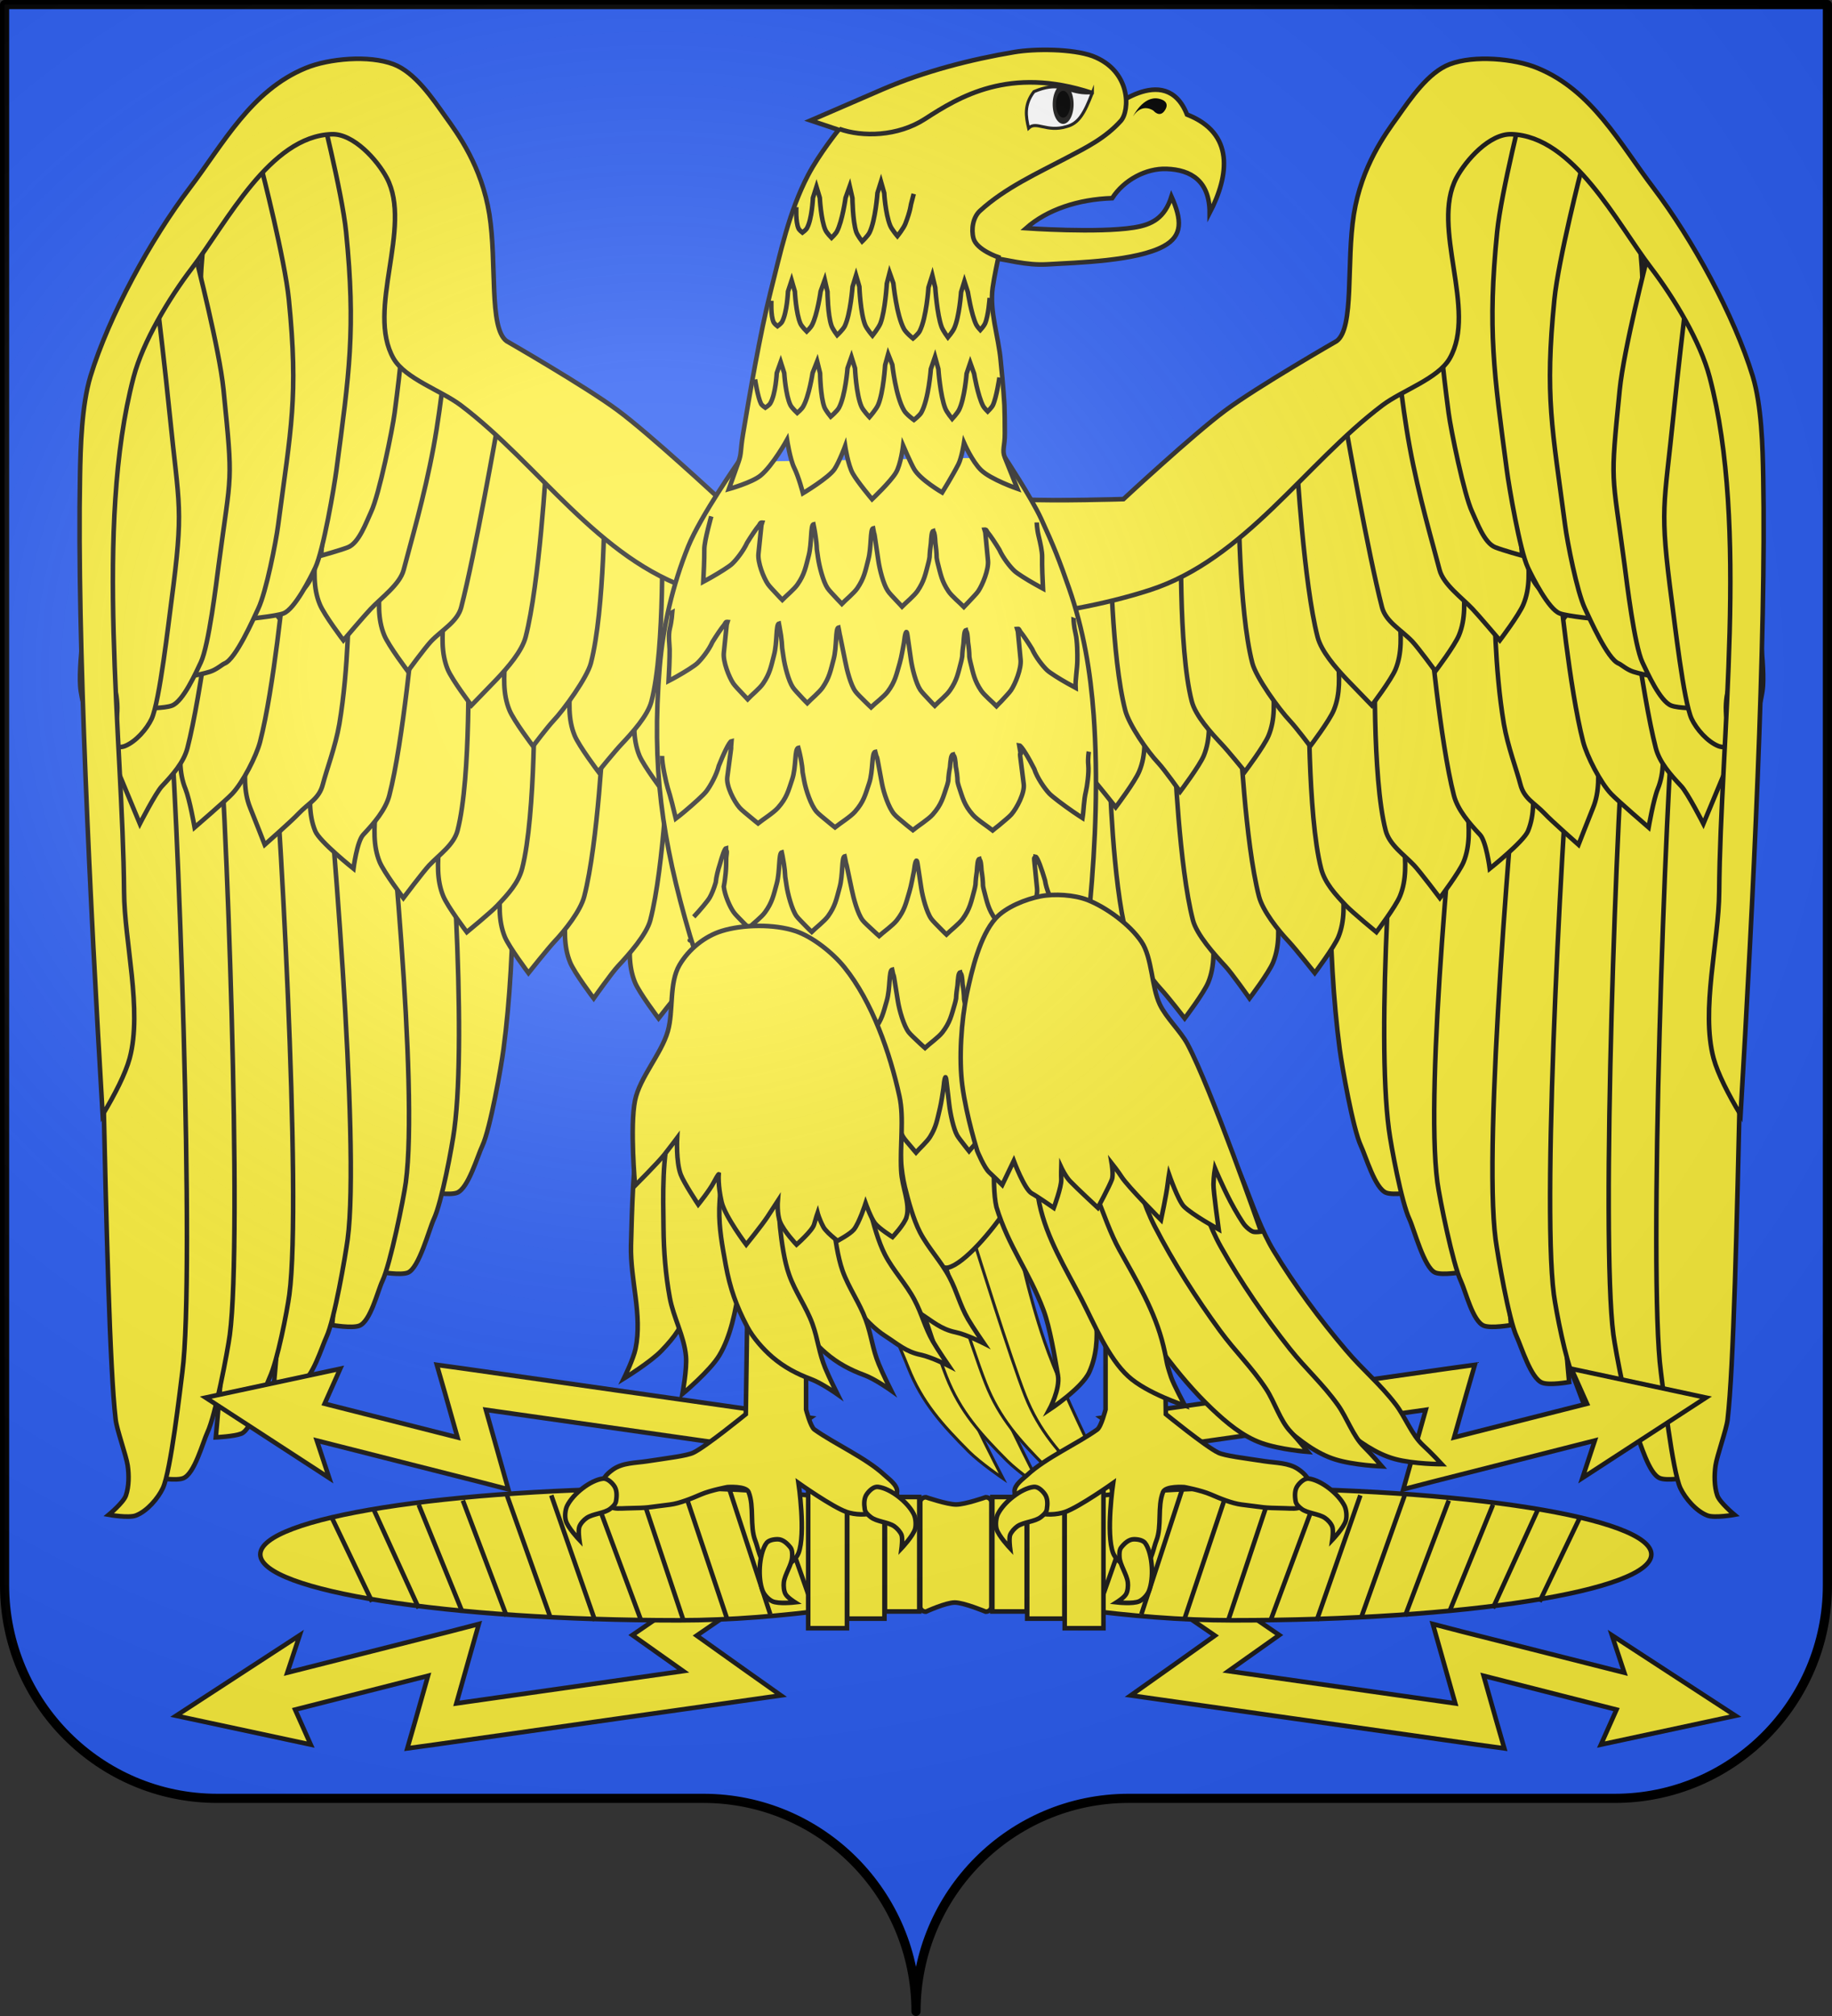 <?xml version="1.0" encoding="UTF-8" standalone="no"?>
<!-- Created with Inkscape (http://www.inkscape.org/) -->

<svg
   xmlns:dc="http://purl.org/dc/elements/1.1/"
   xmlns:cc="http://creativecommons.org/ns#"
   xmlns:rdf="http://www.w3.org/1999/02/22-rdf-syntax-ns#"
   xmlns:svg="http://www.w3.org/2000/svg"
   xmlns="http://www.w3.org/2000/svg"
   xmlns:xlink="http://www.w3.org/1999/xlink"
   version="1.0"
   width="600"
   height="660"
   id="svg2">
  <rect width="100%" height="100%" fill="#333333" stroke="none"/>
  <desc
     id="desc4">Flag of Canton of Valais (Wallis)</desc>
  <defs
     id="defs6">
    <linearGradient
       id="linearGradient2893-5">
      <stop
         id="stop2895-2"
         style="stop-color:#ffffff;stop-opacity:0.314"
         offset="0" />
      <stop
         id="stop2897-7"
         style="stop-color:#ffffff;stop-opacity:0.251"
         offset="0.24" />
      <stop
         id="stop2901-6"
         style="stop-color:#6b6b6b;stop-opacity:0.125"
         offset="0.6" />
      <stop
         id="stop2899-1"
         style="stop-color:#000000;stop-opacity:0.125"
         offset="1" />
    </linearGradient>
    <radialGradient
       cx="285.186"
       cy="200.448"
       r="300"
       fx="285.186"
       fy="200.448"
       id="radialGradient5727"
       xlink:href="#linearGradient2893-5"
       gradientUnits="userSpaceOnUse"
       gradientTransform="matrix(1.551,0,0,1.35,-227.894,-51.264)" />
  </defs>
  <path
     d="m 300,658.5 c 0,-38.504 31.203,-69.754 69.65,-69.754 38.447,0 120.753,0 159.2,0 38.447,0 69.65,-31.25 69.65,-69.754 l 0,-517.493 L 1.5,1.5 1.5,518.993 c 0,38.504 31.203,69.753 69.65,69.753 38.447,0 120.753,2.8e-4 159.2,2.8e-4 38.447,0 69.65,31.25 69.65,69.754 z"
     id="path7296"
     style="color:#000000;fill:#2b5df2;fill-opacity:1;fill-rule:nonzero;stroke:none;stroke-width:2;marker:none;visibility:visible;display:inline;overflow:visible;enable-background:accumulate" />
  <g
     id="g4729"
     style="fill:#ffffff" />
  <g
     id="layer2" />
  <path
     d="m 300,658.5 c 0,-38.504 31.203,-69.754 69.65,-69.754 38.447,0 120.753,0 159.2,0 38.447,0 69.65,-31.25 69.65,-69.754 l 0,-517.493 L 1.5,1.5 1.5,518.993 c 0,38.504 31.203,69.753 69.65,69.753 38.447,0 120.753,2.8e-4 159.2,2.8e-4 38.447,0 69.65,31.25 69.65,69.754 z"
     id="path1572"
     style="fill:none;stroke:#000000;stroke-width:3;stroke-linecap:round;stroke-linejoin:round;stroke-miterlimit:4;stroke-opacity:1;stroke-dasharray:none;stroke-dashoffset:0" />
  <g
     transform="matrix(1.202,0,0,1.217,-41.747,-227.622)"
     id="g3611">
    <use
       transform="matrix(-1,0,0,1,571.69,0)"
       id="use3215"
       x="0"
       y="0"
       width="595.28"
       height="841.89"
       xlink:href="#g81" />
    <use
       transform="matrix(-1,0,0,1,590.329,8.936629e-8)"
       id="use3194"
       x="0"
       y="0"
       width="595.28"
       height="841.89"
       xlink:href="#g43" />
    <g
       transform="translate(160,0)"
       id="g3182">
      <path
         d="m 79.799,355.606 c 29.188,46.598 29.727,132.597 47.563,184.52 5.548,16.118 20.638,44.615 20.638,44.615 0,0 -6.172,-4.164 -9.286,-7.224 -7.219,-7.167 -12.769,-13.2 -16.533,-22.633 -3.992,-10 -13.986,-29.941 -17.468,-44.898 L 66.068,343.964 c 0,0 10.843,7.053 13.731,11.642 l 0,0 0,0 z"
         id="path35"
         style="fill:#fcef3c;stroke:#1d1c1b;stroke-width:0.827;stroke-miterlimit:10" />
      <path
         d="m 90.217,358.099 c 29.189,46.569 29.726,132.569 47.562,184.492 5.55,16.118 20.64,44.643 20.64,44.643 0,0 -6.172,-4.192 -9.286,-7.251 -7.22,-7.167 -12.769,-13.201 -16.534,-22.634 -3.991,-9.999 -13.504,-40.082 -13.504,-40.082 L 76.487,346.457 c -10e-4,0 10.842,7.024 13.73,11.642 l 0,0 z"
         id="path37"
         style="fill:#fcef3c;stroke:#1d1c1b;stroke-width:0.827;stroke-miterlimit:10" />
      <path
         d="m 100.918,359.912 c 29.189,46.569 29.727,132.597 47.563,184.52 5.549,16.09 20.639,44.615 20.639,44.615 0,0 -6.172,-4.164 -9.286,-7.252 -7.191,-7.139 -12.769,-13.172 -16.533,-22.633 -3.992,-10 -13.505,-40.055 -13.505,-40.055 L 87.188,348.27 c 0,0 10.871,7.053 13.73,11.642 l 0,0 z"
         id="path39"
         style="fill:#fcef3c;stroke:#1d1c1b;stroke-width:0.827;stroke-miterlimit:10" />
      <path
         d="m 111.733,363.283 c 29.188,46.597 29.727,132.597 47.563,184.52 5.521,16.09 20.639,44.614 20.639,44.614 0,0 -6.2,-4.164 -9.286,-7.251 -7.219,-7.139 -12.768,-13.172 -16.562,-22.633 -3.992,-9.972 -13.476,-40.055 -13.476,-40.055 L 97.974,351.64 c 0,0 10.872,7.054 13.759,11.643 l 0,0 z"
         id="path41"
         style="fill:#fcef3c;stroke:#1d1c1b;stroke-width:0.827;stroke-miterlimit:10" />
    </g>
    <g
       transform="translate(-220,0)"
       id="g81">
      <path
         d="m 640.206,393.082 c -3.227,27.506 -1.33,61.412 -2.236,89.003 -0.113,3.314 1.841,25.636 1.841,25.636 0,0 -5.352,0.935 -7.39,0.17 -3.058,-1.161 -5.577,-9.914 -6.88,-12.605 -2.18,-4.589 -5.181,-21.5 -5.775,-26.004 -3.511,-26.032 -3.341,-61.384 -0.708,-87.643 1.076,-10.679 7.446,-35.21 7.446,-35.21 l 14.495,9.631 c 0,0 2.463,16.515 2.01,23.625 -0.254,4.078 -2.321,9.347 -2.803,13.397 l 0,0 0,0 z"
         id="path83"
         style="fill:#fcef3c;stroke:#1d1c1b;stroke-width:1.24;stroke-miterlimit:10" />
      <path
         d="m 657.958,387.983 c -3.228,27.505 -3.369,88.096 -6.597,115.63 -0.312,2.69 1.84,25.607 1.84,25.607 0,0 -5.351,0.935 -7.36,0.17 -3.058,-1.161 -5.805,-11.671 -7.078,-14.391 -2.18,-4.561 -5.011,-19.687 -5.605,-24.19 -3.482,-26.061 1.019,-88.011 3.652,-114.242 1.104,-10.708 7.445,-35.238 7.445,-35.238 l 14.495,9.631 c 0,0 2.463,16.515 2.011,23.625 -0.255,4.079 -2.323,9.348 -2.803,13.398 l 0,0 0,0 z"
         id="path85"
         style="fill:#fcef3c;stroke:#1d1c1b;stroke-width:1.24;stroke-miterlimit:10" />
      <path
         d="m 674.604,387.105 c -3.228,27.505 -6.767,103.251 -10.022,130.756 -0.312,2.72 1.869,25.636 1.869,25.636 0,0 -5.38,0.935 -7.39,0.17 -3.058,-1.161 -4.982,-9.291 -6.285,-12.011 -2.18,-4.561 -5.775,-22.095 -6.398,-26.599 -3.481,-26.032 4.445,-103.137 7.078,-129.396 1.104,-10.679 7.446,-35.21 7.446,-35.21 l 14.495,9.631 c 0,0 2.463,16.514 2.01,23.625 -0.255,4.05 -2.321,9.319 -2.803,13.398 l 0,0 0,0 z"
         id="path87"
         style="fill:#fcef3c;stroke:#1d1c1b;stroke-width:1.24;stroke-miterlimit:10" />
      <path
         d="m 690.629,387.134 c -3.228,27.505 -6.965,118.575 -10.192,146.081 -0.312,2.69 1.84,25.607 1.84,25.607 0,0 -5.351,0.963 -7.36,0.17 -3.058,-1.162 -5.634,-9.604 -6.908,-12.322 -2.18,-4.561 -5.152,-21.755 -5.775,-26.259 -3.482,-26.061 4.615,-118.462 7.276,-144.693 1.075,-10.707 7.417,-35.238 7.417,-35.238 l 14.495,9.631 c 0,0 2.464,16.514 2.011,23.625 -0.228,4.078 -2.324,9.347 -2.804,13.398 l 0,0 0,0 z"
         id="path89"
         style="fill:#fcef3c;stroke:#1d1c1b;stroke-width:1.24;stroke-miterlimit:10" />
      <path
         d="m 704.671,385.179 c -3.228,27.505 -5.124,135.374 -8.352,162.907 -0.312,2.691 1.84,25.607 1.84,25.607 0,0 -4.926,-0.227 -6.937,-0.991 -3.058,-1.161 -6.397,-12.294 -7.7,-15.014 -2.18,-4.561 -4.784,-17.902 -5.407,-22.406 -3.482,-26.061 2.774,-135.288 5.407,-161.547 1.076,-10.679 7.445,-35.21 7.445,-35.21 l 14.496,9.631 c 0,0 2.435,16.514 2.01,23.625 -0.254,4.079 -2.321,9.347 -2.802,13.398 l 0,0 0,0 z"
         id="path91"
         style="fill:#fcef3c;stroke:#1d1c1b;stroke-width:1.24;stroke-miterlimit:10" />
      <path
         d="m 719.053,385.406 c -3.228,27.505 -3.284,145.996 -6.512,173.501 -0.312,2.69 1.841,25.607 1.841,25.607 0,0 -5.352,0.963 -7.361,0.17 -3.058,-1.162 -5.294,-9.575 -6.568,-12.294 -2.208,-4.561 -5.492,-21.783 -6.115,-26.287 -3.481,-26.061 0.935,-145.883 3.596,-172.142 1.076,-10.679 7.418,-35.21 7.418,-35.21 l 14.495,9.631 c 0,0 2.463,16.514 2.01,23.625 -0.228,4.079 -2.323,9.348 -2.804,13.399 l 0,0 0,0 z"
         id="path93"
         style="fill:#fcef3c;stroke:#1d1c1b;stroke-width:1.24;stroke-miterlimit:10" />
      <path
         d="m 732.303,384.896 c -3.228,27.505 -3.596,156.505 -6.852,184.01 -0.312,2.72 -2.888,9.688 -3.284,12.379 -0.368,2.521 -0.368,5.608 0.481,8.045 0.651,1.897 4.671,5.184 4.671,5.184 0,0 -5.379,0.963 -7.389,0.198 -3.058,-1.161 -6.03,-4.617 -7.333,-7.337 -2.18,-4.561 -4.728,-26.769 -5.322,-31.272 -3.511,-26.032 1.246,-156.392 3.879,-182.623 1.075,-10.708 7.445,-35.238 7.445,-35.238 l 14.495,9.631 c 0,0 2.464,16.514 2.011,23.624 -0.254,4.079 -2.321,9.348 -2.802,13.399 l 0,0 0,0 z"
         id="path95"
         style="fill:#fcef3c;stroke:#1d1c1b;stroke-width:1.24;stroke-miterlimit:10" />
      <path
         d="m 485.062,400.759 c 0,0 6.795,29.46 7.785,42.349 0.34,4.674 0.709,9.376 -1.16,13.823 -1.16,2.833 -6.427,9.688 -6.427,9.688 0,0 -6.567,-5.354 -8.267,-7.138 -2.916,-3.031 -3.058,-5.185 -4.077,-9.064 -3.765,-14.391 -8.068,-48.779 -8.068,-48.779 l 7.474,-17.449 12.74,16.57 0,0 0,0 z"
         id="path97"
         style="fill:#fcef3c;stroke:#1d1c1b;stroke-width:1.24;stroke-miterlimit:10" />
      <path
         d="m 503.719,400.702 c 0,0 6.794,29.46 7.757,42.349 0.368,4.674 0.708,9.376 -1.133,13.823 -1.16,2.833 -6.426,9.688 -6.426,9.688 0,0 -6.597,-5.354 -8.268,-7.109 -2.916,-3.031 -3.086,-5.185 -4.104,-9.093 -3.766,-14.362 -8.04,-48.751 -8.04,-48.751 l 7.474,-17.478 12.74,16.571 0,0 0,0 z"
         id="path99"
         style="fill:#fcef3c;stroke:#1d1c1b;stroke-width:1.24;stroke-miterlimit:10" />
      <path
         d="m 522.546,400.929 c 0,0 6.822,29.488 7.785,42.349 0.368,4.674 0.708,9.404 -1.133,13.823 -1.188,2.833 -6.454,9.688 -6.454,9.688 0,0 -6.568,-5.354 -8.267,-7.109 -2.889,-3.031 -3.059,-5.185 -4.078,-9.093 -3.765,-14.362 -8.039,-48.75 -8.039,-48.75 l 7.474,-17.478 12.712,16.57 0,0 0,0 z"
         id="path101"
         style="fill:#fcef3c;stroke:#1d1c1b;stroke-width:1.24;stroke-miterlimit:10" />
      <path
         d="m 541.146,400.277 c 0,0 6.823,29.46 7.786,42.349 0.34,4.674 0.708,9.376 -1.133,13.823 -1.188,2.833 -6.455,9.688 -6.455,9.688 0,0 -6.567,-5.354 -8.267,-7.109 -2.916,-3.031 -6.172,-9.377 -7.19,-13.258 -3.766,-14.39 -4.955,-44.586 -4.955,-44.586 l 7.475,-17.478 12.739,16.571 0,0 0,0 z"
         id="path103"
         style="fill:#fcef3c;stroke:#1d1c1b;stroke-width:1.24;stroke-miterlimit:10" />
      <path
         d="m 559.774,399.314 c 0,0 6.795,29.489 7.758,42.348 0.368,4.675 0.707,9.405 -1.133,13.853 -1.161,2.804 -6.427,9.688 -6.427,9.688 0,0 -5.351,-6.657 -7.049,-8.413 -2.888,-3.031 -7.106,-9.178 -8.126,-13.087 -3.766,-14.361 -5.237,-43.481 -5.237,-43.481 l 7.474,-17.478 12.74,16.57 0,0 0,0 z"
         id="path105"
         style="fill:#fcef3c;stroke:#1d1c1b;stroke-width:1.24;stroke-miterlimit:10" />
      <path
         d="m 577.327,395.122 c 0,0 6.795,29.46 7.786,42.349 0.34,4.674 0.68,9.376 -1.161,13.823 -1.16,2.832 -6.427,9.688 -6.427,9.688 0,0 -4.671,-5.948 -6.342,-7.705 -2.916,-3.03 -8.521,-10.99 -9.54,-14.871 -3.766,-14.391 -4.53,-42.377 -4.53,-42.377 l 7.475,-17.478 12.739,16.571 0,0 0,0 z"
         id="path107"
         style="fill:#fcef3c;stroke:#1d1c1b;stroke-width:1.24;stroke-miterlimit:10" />
      <path
         d="m 594.966,389.74 c 0,0 6.822,29.46 7.785,42.348 0.368,4.674 0.708,9.376 -1.133,13.824 -1.16,2.832 -6.427,9.688 -6.427,9.688 0,0 -4.954,-6.94 -6.652,-8.696 -2.888,-3.06 -7.758,-8.441 -8.776,-12.351 -3.766,-14.361 -4.983,-43.907 -4.983,-43.907 l 7.475,-17.478 12.711,16.572 0,0 0,0 z"
         id="path109"
         style="fill:#fcef3c;stroke:#1d1c1b;stroke-width:1.24;stroke-miterlimit:10" />
      <path
         d="m 612.745,382.885 c 0,0 6.822,29.488 7.785,42.349 0.368,4.674 0.708,9.404 -1.133,13.852 -1.188,2.805 -6.426,9.688 -6.426,9.688 0,0 -5.352,-6.628 -7.05,-8.413 -2.916,-3.031 -7.135,-8.3 -8.153,-12.181 -3.766,-14.39 -5.21,-44.388 -5.21,-44.388 l 7.475,-17.478 12.712,16.571 0,0 0,0 z"
         id="path111"
         style="fill:#fcef3c;stroke:#1d1c1b;stroke-width:1.24;stroke-miterlimit:10" />
      <path
         d="m 629.562,371.922 c 0,0 6.795,29.488 7.757,42.348 0.368,4.674 0.708,9.404 -1.132,13.823 -1.161,2.833 -6.427,9.688 -6.427,9.688 0,0 -6.597,-5.354 -8.267,-7.11 -2.916,-3.031 -5.775,-6.09 -6.795,-9.971 -3.766,-14.39 -3.341,-48.75 -3.341,-48.75 l 5.464,-16.6 12.741,16.572 0,0 0,0 z"
         id="path113"
         style="fill:#fcef3c;stroke:#1d1c1b;stroke-width:1.24;stroke-miterlimit:10" />
      <path
         d="m 646.859,362.716 c 0,0 6.823,29.488 7.786,42.349 0.34,4.674 0.707,9.404 -1.133,13.852 -1.189,2.805 -6.455,9.688 -6.455,9.688 0,0 -5.322,-6.968 -6.993,-8.752 -2.916,-3.031 -6.766,-5.552 -7.785,-9.433 -3.766,-14.39 -2.859,-48.099 -2.859,-48.099 l 4.728,-16.174 12.711,16.569 0,0 0,0 z"
         id="path115"
         style="fill:#fcef3c;stroke:#1d1c1b;stroke-width:1.24;stroke-miterlimit:10" />
      <path
         d="m 664.44,354.417 c 0,0 6.795,29.488 7.758,42.348 0.368,4.674 0.708,9.405 -1.133,13.824 -1.16,2.833 -10.418,10.113 -10.418,10.113 0,0 -0.963,-7.365 -2.662,-9.122 -2.888,-3.031 -6.086,-6.685 -7.105,-10.566 -3.766,-14.39 -6.653,-45.691 -6.653,-45.691 l 7.475,-17.478 12.738,16.572 0,0 z"
         id="path117"
         style="fill:#fcef3c;stroke:#1d1c1b;stroke-width:1.24;stroke-miterlimit:10" />
      <path
         d="m 682.163,348.156 c 0,0 6.795,29.488 7.786,42.348 0.34,4.674 0.68,9.405 -1.161,13.852 -1.16,2.804 -3.963,9.914 -3.963,9.914 0,0 -7.475,-6.515 -9.145,-8.3 -2.916,-3.031 -5.662,-4.022 -6.682,-7.931 -1.076,-4.107 -3.426,-10.113 -4.502,-16.231 -2.604,-15.268 -2.548,-32.746 -2.548,-32.746 l 7.475,-17.478 12.74,16.572 0,0 0,0 z"
         id="path119"
         style="fill:#fcef3c;stroke:#1d1c1b;stroke-width:1.24;stroke-miterlimit:10" />
      <path
         d="m 699.802,343.085 c 0,0 6.794,29.46 7.757,42.349 0.368,4.674 0.708,9.376 -1.133,13.823 -1.16,2.833 -2.491,10.368 -2.491,10.368 0,0 -8.55,-7.28 -10.22,-9.036 -2.916,-3.031 -6.597,-10.113 -7.616,-13.993 -3.766,-14.39 -6.512,-42.632 -6.512,-42.632 l 7.475,-17.449 12.74,16.57 0,0 0,0 z"
         id="path121"
         style="fill:#fcef3c;stroke:#1d1c1b;stroke-width:1.24;stroke-miterlimit:10" />
      <path
         d="m 718.034,338.61 c 0,0 6.822,29.46 7.785,42.349 0.34,4.674 0.708,9.376 -1.133,13.823 -1.188,2.833 -5.832,13.852 -5.832,13.852 0,0 -4.331,-8.356 -6.03,-10.113 -2.888,-3.031 -5.917,-6.374 -6.936,-10.254 -3.766,-14.39 -8.069,-48.778 -8.069,-48.778 l 7.475,-17.449 12.74,16.57 0,0 0,0 z"
         id="path123"
         style="fill:#fcef3c;stroke:#1d1c1b;stroke-width:1.24;stroke-miterlimit:10" />
      <path
         d="m 483.815,339.743 c 0,0 6.824,29.488 7.786,42.348 0.368,4.674 0.708,9.405 -1.132,13.852 -1.189,2.804 -6.428,9.688 -6.428,9.688 0,0 -6.596,-5.382 -8.295,-7.138 -2.888,-3.031 -3.057,-5.184 -4.076,-9.064 -3.766,-14.39 -8.041,-48.779 -8.041,-48.779 l 7.475,-17.478 12.711,16.571 0,0 z"
         id="path125"
         style="fill:#fcef3c;stroke:#1d1c1b;stroke-width:1.24;stroke-miterlimit:10" />
      <path
         d="m 502.474,339.687 c 0,0 6.822,29.488 7.785,42.348 0.34,4.674 0.707,9.405 -1.133,13.852 -1.189,2.804 -6.455,9.688 -6.455,9.688 0,0 -6.568,-5.354 -8.267,-7.138 -2.888,-3.031 -3.058,-5.184 -4.077,-9.064 -3.766,-14.39 -8.068,-48.779 -8.068,-48.779 l 7.475,-17.478 12.74,16.571 0,0 0,0 z"
         id="path127"
         style="fill:#fcef3c;stroke:#1d1c1b;stroke-width:1.24;stroke-miterlimit:10" />
      <path
         d="m 521.328,339.941 c 0,0 6.795,29.46 7.785,42.349 0.34,4.674 0.68,9.376 -1.16,13.823 -1.161,2.833 -6.427,9.688 -6.427,9.688 0,0 -6.597,-5.354 -8.267,-7.138 -2.917,-3.031 -3.058,-5.184 -4.077,-9.064 -3.793,-14.39 -8.068,-48.779 -8.068,-48.779 l 7.475,-17.449 12.739,16.57 0,0 z"
         id="path129"
         style="fill:#fcef3c;stroke:#1d1c1b;stroke-width:1.24;stroke-miterlimit:10" />
      <path
         d="m 539.9,339.262 c 0,0 6.823,29.488 7.785,42.348 0.368,4.674 0.708,9.405 -1.132,13.852 -1.161,2.804 -6.427,9.688 -6.427,9.688 0,0 -2.973,-6.204 -4.644,-7.988 -2.916,-3.031 -6.342,-7.28 -7.36,-11.161 -3.766,-14.39 -8.097,-46.795 -8.097,-46.795 l 7.162,-16.515 12.713,16.571 0,0 0,0 z"
         id="path131"
         style="fill:#fcef3c;stroke:#1d1c1b;stroke-width:1.24;stroke-miterlimit:10" />
      <path
         d="m 558.529,338.327 c 0,0 6.822,29.488 7.785,42.349 0.34,4.674 0.708,9.404 -1.161,13.823 -1.16,2.833 -6.426,9.688 -6.426,9.688 0,0 -4.927,-6.204 -6.597,-7.96 -2.916,-3.031 -6.512,-10 -7.531,-13.88 -3.765,-14.39 -3.199,-44.077 -3.199,-44.077 l 4.813,-15.665 12.316,15.722 0,0 0,0 z"
         id="path133"
         style="fill:#fcef3c;stroke:#1d1c1b;stroke-width:1.24;stroke-miterlimit:10" />
      <path
         d="m 576.082,334.106 c 0,0 6.823,29.488 7.785,42.349 0.368,4.674 0.708,9.404 -1.132,13.852 -1.189,2.804 -6.455,9.688 -6.455,9.688 0,0 -4.275,-5.949 -5.945,-7.705 -2.916,-3.031 -7.984,-10.283 -9.003,-14.163 -3.766,-14.39 -4.049,-43.113 -4.049,-43.113 l 6.852,-13.654 11.947,12.746 0,0 0,0 z"
         id="path135"
         style="fill:#fcef3c;stroke:#1d1c1b;stroke-width:1.24;stroke-miterlimit:10" />
      <path
         d="m 593.748,328.724 c 0,0 6.795,29.488 7.785,42.348 0.34,4.674 0.708,9.405 -1.16,13.852 -1.161,2.804 -6.427,9.688 -6.427,9.688 0,0 -4.615,-5.608 -6.313,-7.365 -2.888,-3.031 -7.163,-7.648 -8.182,-11.558 -3.766,-14.361 -2.831,-47.022 -2.831,-47.022 l 4.388,-16.515 12.74,16.572 0,0 0,0 z"
         id="path137"
         style="fill:#fcef3c;stroke:#1d1c1b;stroke-width:1.24;stroke-miterlimit:10" />
      <path
         d="m 611.527,321.897 c 0,0 6.795,29.488 7.785,42.348 0.34,4.674 0.68,9.405 -1.16,13.824 -1.161,2.833 -6.427,9.688 -6.427,9.688 0,0 -3.851,-5.042 -5.521,-6.798 -2.916,-3.031 -9.229,-11.642 -10.249,-15.551 -3.766,-14.362 -3.737,-44.558 -3.737,-44.558 l 6.568,-15.523 12.741,16.57 0,0 0,0 z"
         id="path139"
         style="fill:#fcef3c;stroke:#1d1c1b;stroke-width:1.24;stroke-miterlimit:10" />
      <path
         d="m 628.315,310.935 c 0,0 6.823,29.46 7.786,42.349 0.34,4.674 0.708,9.376 -1.133,13.823 -1.188,2.833 -6.455,9.688 -6.455,9.688 0,0 -5.266,-5.354 -6.964,-7.11 -2.888,-3.031 -6.795,-7.422 -7.814,-11.303 -3.766,-14.39 -5.634,-46.569 -5.634,-46.569 l 7.503,-17.449 12.711,16.571 0,0 z"
         id="path141"
         style="fill:#fcef3c;stroke:#1d1c1b;stroke-width:1.24;stroke-miterlimit:10" />
      <path
         d="m 645.614,301.729 c 0,0 6.822,29.488 7.785,42.349 0.368,4.674 0.708,9.404 -1.133,13.823 -1.16,2.833 -6.426,9.688 -6.426,9.688 0,0 -4.644,-6.26 -6.313,-8.017 -2.916,-3.031 -7.22,-5.269 -8.239,-9.178 -3.765,-14.362 -9.795,-48.212 -9.795,-48.212 l 11.409,-17.024 12.712,16.571 0,0 0,0 z"
         id="path143"
         style="fill:#fcef3c;stroke:#1d1c1b;stroke-width:1.24;stroke-miterlimit:10" />
      <path
         d="m 663.195,293.429 c 0,0 6.823,29.46 7.785,42.349 0.34,4.674 0.708,9.376 -1.16,13.823 -1.161,2.833 -6.427,9.688 -6.427,9.688 0,0 -5.719,-6.657 -7.418,-8.413 -2.888,-3.031 -7.983,-6.628 -9.003,-10.538 -1.925,-7.365 -5.634,-19.63 -8.153,-33.114 -2.378,-12.775 -3.596,-26.967 -3.596,-26.967 l 15.231,-3.399 12.741,16.571 0,0 0,0 z"
         id="path145"
         style="fill:#fcef3c;stroke:#1d1c1b;stroke-width:1.24;stroke-miterlimit:10" />
      <path
         d="m 680.918,287.169 c 0,0 6.823,29.459 7.785,42.348 0.368,4.674 0.708,9.376 -1.132,13.824 -1.189,2.833 -6.455,9.688 -6.455,9.688 0,0 -4.842,-5.354 -6.512,-7.11 -2.916,-3.031 -3.086,-5.184 -4.105,-9.065 -3.765,-14.39 -9.795,-48.778 -9.795,-48.778 l 7.502,-17.478 12.712,16.571 0,0 0,0 z"
         id="path147"
         style="fill:#fcef3c;stroke:#1d1c1b;stroke-width:1.24;stroke-miterlimit:10" />
      <path
         d="m 698.556,282.07 c 0,0 6.823,29.488 7.785,42.349 0.34,4.674 0.708,9.404 -1.132,13.852 -1.189,2.804 -6.455,9.688 -6.455,9.688 0,0 -6.568,-5.382 -8.267,-7.139 -2.888,-3.031 -3.058,-5.184 -4.077,-9.064 -3.766,-14.39 -8.068,-48.778 -8.068,-48.778 l 7.502,-17.478 12.712,16.57 0,0 z"
         id="path149"
         style="fill:#fcef3c;stroke:#1d1c1b;stroke-width:1.24;stroke-miterlimit:10" />
      <path
         d="m 716.788,277.594 c 0,0 6.823,29.488 7.785,42.349 0.368,4.674 0.708,9.404 -1.132,13.852 -1.161,2.804 -6.427,9.688 -6.427,9.688 0,0 -6.597,-5.382 -8.295,-7.139 -2.888,-3.031 -3.058,-5.184 -4.077,-9.064 -3.766,-14.39 -8.04,-48.779 -8.04,-48.779 l 7.474,-17.478 12.712,16.571 0,0 0,0 z"
         id="path151"
         style="fill:#fcef3c;stroke:#1d1c1b;stroke-width:1.24;stroke-miterlimit:10" />
      <path
         d="m 670.471,254.253 c -3.256,27.534 0.396,29.148 -2.831,56.653 -0.312,2.72 1.841,25.607 1.841,25.607 0,0 -5.267,-1.444 -7.305,-2.238 -3.058,-1.161 -5.039,-6.855 -6.342,-9.574 -2.18,-4.561 -5.804,-22.095 -6.398,-26.599 -3.481,-26.032 -2.774,-29.035 -0.113,-55.265 1.076,-10.679 4.813,-29.63 4.813,-29.63 l 17.128,4.051 c 0,0 2.435,16.486 2.01,23.596 -0.255,4.08 -2.322,9.348 -2.803,13.399 l 0,0 0,0 0,0 z"
         id="path153"
         style="fill:#fcef3c;stroke:#1d1c1b;stroke-width:1.24;stroke-miterlimit:10" />
      <path
         d="m 683.777,260.853 c -3.228,27.534 2.944,37.873 -0.283,65.407 -0.34,2.691 6.993,27.392 6.993,27.392 0,0 -8.776,-0.821 -10.787,-1.614 -3.058,-1.162 -7.36,-9.603 -8.663,-12.322 -2.18,-4.561 -5.152,-21.755 -5.747,-26.259 -3.511,-26.061 -5.294,-37.788 -2.633,-64.019 1.076,-10.679 7.417,-35.238 7.417,-35.238 l 14.496,9.659 c 0,0 2.463,16.486 2.038,23.596 -0.254,4.079 -2.349,9.347 -2.831,13.398 l 0,0 0,0 0,0 z"
         id="path155"
         style="fill:#fcef3c;stroke:#1d1c1b;stroke-width:1.24;stroke-miterlimit:10" />
      <path
         d="m 699.405,279.011 c -3.256,27.505 3.199,34.587 -0.028,62.092 -0.312,2.72 8.72,28.299 8.72,28.299 0,0 -4.672,-0.539 -8.352,-1.671 -1.784,-0.567 -3.313,-1.955 -3.964,-2.209 -3.058,-1.162 -7.898,-12.067 -9.201,-14.787 -2.18,-4.561 -4.813,-17.931 -5.407,-22.435 -3.482,-26.032 -5.577,-34.474 -2.916,-60.704 1.075,-10.708 7.445,-35.238 7.445,-35.238 l 14.495,9.631 c 0,0 2.436,16.515 2.011,23.625 -0.255,4.077 -2.321,9.346 -2.803,13.397 l 0,0 0,0 z"
         id="path157"
         style="fill:#fcef3c;stroke:#1d1c1b;stroke-width:1.24;stroke-miterlimit:10" />
      <path
         d="m 717.213,303.258 c -3.256,27.505 1.613,21.16 -1.614,48.693 -0.34,2.691 1.841,25.607 1.841,25.607 0,0 -5.323,0.057 -7.333,-0.708 -3.086,-1.162 -6.568,-8.951 -7.87,-11.642 -2.181,-4.589 -4.247,-21.557 -4.842,-26.061 -3.481,-26.061 -3.991,-21.075 -1.33,-47.334 1.075,-10.679 7.445,-35.21 7.445,-35.21 l 14.495,9.631 c 0,0 2.436,16.486 2.011,23.625 -0.255,4.052 -2.322,9.32 -2.803,13.399 l 0,0 0,0 0,0 z"
         id="path159"
         style="fill:#fcef3c;stroke:#1d1c1b;stroke-width:1.24;stroke-miterlimit:10" />
      <path
         d="m 730.858,337.109 c -3.256,27.533 0.878,-2.663 -2.35,24.842 -0.312,2.691 -2.888,9.688 -3.284,12.379 -0.368,2.521 -0.368,5.608 0.453,8.017 0.68,1.926 4.671,5.212 4.671,5.212 0,0 -5.351,0.963 -7.36,0.198 -3.058,-1.189 -6.03,-4.617 -7.333,-7.336 -2.18,-4.561 -4.728,-26.769 -5.351,-31.273 -3.482,-26.032 -2.18,-24.984 0.481,-51.243 1.076,-10.679 3.143,-27.845 3.143,-27.845 l 17.723,30.055 c 0,0 2.435,16.486 2.01,23.596 -0.255,4.078 -2.321,9.347 -2.803,13.398 l 0,0 0,0 z"
         id="path161"
         style="fill:#fcef3c;stroke:#1d1c1b;stroke-width:1.24;stroke-miterlimit:10" />
      <path
         d="m 461.677,355.436 c 21.885,0.793 44.646,0.028 65.144,-1.87 14.835,-1.359 28.85,-3.881 41.08,-7.761 26.046,-8.3 42.296,-33.936 63.501,-49.742 5.323,-3.966 15.146,-7.139 18.317,-12.577 7.616,-13.087 -5.266,-35.295 1.841,-48.581 2.576,-4.787 9.06,-11.954 15.005,-11.755 16.901,0.538 28.594,23.766 38.05,35.975 6.229,8.045 13.42,19.829 15.939,29.347 10.729,40.252 2.944,96.934 2.604,138.489 -0.085,13.455 -5.04,31.782 -1.529,44.756 1.161,4.192 3.992,9.66 7.361,15.212 3.397,-56.88 6.993,-129.142 6.172,-171.575 -0.142,-8.186 -0.453,-19.262 -2.859,-27.108 -5.04,-16.288 -16.393,-36.796 -27.065,-50.677 -9.173,-11.925 -16.704,-26.174 -31.539,-32.207 -3.228,-1.332 -7.559,-2.182 -11.891,-2.437 l 0,0 c -4.331,-0.255 -8.72,0.142 -12.061,1.388 -5.917,2.209 -10.729,9.348 -14.184,14.135 -3.341,4.589 -9.824,13.229 -11.947,26.259 -2.095,13.059 0.17,30.536 -4.671,34.077 0,0 -21.602,12.265 -30.293,18.639 -8.72,6.374 -27.802,23.879 -27.802,23.879 0,0 -18.855,0.567 -26.896,0.113 -10.899,-0.595 -25.141,-3.399 -36.012,-4.164 -12.372,-0.878 -26.98,19.604 -41.532,19.773 l 5.267,18.412 0,0 z"
         id="path163"
         style="fill:#fcef3c;stroke:#1d1c1b;stroke-width:1.24;stroke-miterlimit:10" />
    </g>
    <path
       d="m 308.521,310.085 c 0,0 7.22,10.764 9.909,16.543 3.397,7.28 4.927,11.104 7.588,18.667 3.935,11.161 5.832,22.322 6.709,34.105 1.218,16.996 0.538,34.162 -1.047,51.158 -1.303,13.908 -3.029,27.93 -6.937,41.414 -4.926,16.854 -7.615,27.788 -15.458,39.799 -4.161,6.345 -11.862,15.239 -16.222,16.26 -2.236,0.51 -8.947,-3.683 -12.74,-6.487 l 0,0 0,0 c -14.58,-10.792 -20.809,-18.582 -33.917,-35.691 -8.153,-10.623 -19.874,-34.389 -23.668,-47.079 -7.7,-25.806 -10.476,-45.464 -8.267,-72.262 0.934,-11.076 3.539,-22.123 7.785,-32.491 3.341,-8.13 13.703,-22.746 13.703,-22.746"
       id="path3"
       style="fill:#fcef3c;stroke:#1d1c1b;stroke-width:1.24;stroke-miterlimit:10" />
    <path
       d="m 303.522,256.11 c 5.681,0.772 10.78,2.369 16.475,2.042 8.612,-0.494 24.372,-0.9 31.796,-4.883 5.279,-2.832 4.947,-7.123 2.131,-13.363 -1.86,5.807 -5.329,7.583 -10.281,8.347 -9.805,1.528 -29.339,0.174 -29.339,0.174 5.741,-4.995 14.188,-7.787 23.47,-8.083 3.229,-4.944 9.247,-8.066 14.804,-7.877 6.768,0.23 11.759,3.334 11.751,11.857 5.304,-10.091 6.863,-21.444 -6.169,-26.475 -5.905,-14.74 -22.066,-0.537 -22.066,-0.537 l -40.698,21.263 -2.809,14.206 z"
       id="path5"
       style="fill:#fcef3c;stroke:#1d1c1b;stroke-width:1.24;stroke-miterlimit:10" />
    <path
       d="m 308.521,310.085 c -0.82,-2.011 0.029,-3.002 0,-6.487 0,-2.634 -0.027,-5.524 -0.112,-7.563 -0.198,-3.994 -1.02,-11.982 -1.02,-11.982 -0.566,-6.402 -3.086,-13.285 -2.18,-19.63 0.396,-2.861 1.557,-8.187 1.557,-8.187 0,0 -5.945,-1.955 -6.795,-5.099 -0.65,-2.436 -0.142,-5.609 1.728,-7.337 6.822,-6.204 15.847,-10.226 23.548,-14.248 5.573,-2.89 10.601,-5.324 14.875,-10 2.472,-2.705 2.904,-13.47 -7.725,-17.449 -5.477,-1.955 -15.665,-2.011 -21.356,-1.048 -11.647,1.926 -24.433,5.155 -35.814,9.999 l -19.62,8.385 7.616,2.521 c 0,0 -5.266,6.458 -8.295,12.152 -5.238,9.886 -7.559,20.934 -10.305,31.669 -2.662,10.339 -5.776,28.071 -7.446,38.071 -0.765,4.504 -0.368,5.042 -1.218,7.422 l -2.633,7.308 c 0,0 6.2,-1.7 8.606,-3.598 3.369,-2.719 7.248,-9.631 7.248,-9.631 0,0 0.792,5.155 1.925,7.478 1.274,2.521 2.407,6.883 2.407,6.883 0,0 7.049,-4.164 8.606,-6.486 1.302,-1.983 2.888,-6.175 2.888,-6.175 0,0 0.765,5.014 2.067,7.336 1.302,2.294 5.266,6.94 5.266,6.94 0,0 4.983,-4.646 6.483,-7.11 1.359,-2.181 1.982,-7.308 1.982,-7.308 0,0 2.038,4.674 3.001,6.317 1.698,2.889 7.644,6.288 7.644,6.288 0,0 2.831,-4.504 4.417,-7.591 0.906,-1.785 1.529,-5.75 1.529,-5.75 0,0 2.208,4.986 4.644,7.309 2.633,2.521 9.908,5.014 9.908,5.014 l -3.426,-8.413 0,0 0,0 z"
       id="path7"
       style="fill:#fcef3c;stroke:#1d1c1b;stroke-width:1.24;stroke-miterlimit:10" />
    <g
       transform="translate(290,0)"
       id="g9">
      <path
         d="m 14.389,267.17 c 0,0 -0.312,4.759 -1.274,6.94 -0.283,0.624 -1.273,1.7 -1.273,1.7 0,0 -0.878,-0.935 -1.133,-1.473 -1.33,-2.72 -2.265,-8.725 -2.265,-8.725 l -0.935,-2.89 -0.906,2.89 c 0,0 -0.481,6.77 -1.897,9.772 -0.453,0.963 -1.699,2.408 -1.699,2.408 0,0 -1.331,-1.785 -1.727,-2.833 -1.246,-3.371 -1.727,-10.594 -1.727,-10.594 l -0.793,-3.258 -1.047,3.258 c 0,0 -0.538,8.13 -2.378,11.727 -0.396,0.793 -1.84,1.983 -1.84,1.983 0,0 -1.897,-1.501 -2.463,-2.549 -2.038,-3.711 -2.888,-12.294 -2.888,-12.294 l -1.019,-2.833 0,0 0,0 -0.765,2.917 c 0,0 -0.424,7.28 -1.727,10.679 -0.481,1.218 -2.18,3.314 -2.18,3.314 0,0 -1.557,-1.785 -1.982,-2.833 -1.331,-3.258 -1.585,-10.311 -1.585,-10.311 l -0.906,-3.06 -0.962,3.06 c 0,0 -0.538,7.336 -2.124,10.623 -0.481,0.935 -2.066,2.408 -2.066,2.408 0,0 -1.246,-1.643 -1.557,-2.578 -1.02,-2.89 -1.076,-9.093 -1.076,-9.093 l -0.736,-3.201 -1.133,3.116 c 0,0 -0.877,6.26 -2.35,9.037 -0.34,0.68 -1.444,1.728 -1.444,1.728 0,0 -1.331,-1.303 -1.699,-2.096 -1.217,-2.691 -1.529,-8.668 -1.529,-8.668 l -0.877,-2.974 -0.991,2.974 c 0,0 -0.254,5.694 -1.613,8.158 -0.255,0.481 -1.246,1.19 -1.246,1.19 0,0 -0.821,-0.624 -1.047,-1.048 -0.849,-1.756 -0.623,-5.807 -0.623,-5.807"
         id="path11"
         style="fill:none;stroke:#1d1c1b;stroke-width:1.24;stroke-miterlimit:10" />
      <path
         d="m 17.05,288.585 c 0,0 -0.765,5.269 -1.783,7.45 -0.312,0.623 -1.416,1.699 -1.416,1.699 0,0 -0.963,-0.935 -1.245,-1.473 -1.444,-2.72 -2.464,-8.725 -2.464,-8.725 l -1.047,-2.89 -0.991,2.89 c 0,0 -0.538,6.77 -2.067,9.772 -0.509,0.963 -1.868,2.408 -1.868,2.408 0,0 -1.472,-1.785 -1.869,-2.804 -1.387,-3.399 -1.897,-10.623 -1.897,-10.623 l -0.906,-3.257 -1.133,3.257 c 0,0 -0.594,8.158 -2.604,11.727 -0.453,0.795 -2.01,1.984 -2.01,1.984 0,0 -2.095,-1.501 -2.69,-2.549 -2.265,-3.711 -3.199,-12.294 -3.199,-12.294 l -1.133,-2.833 0,0 0,0 -0.821,2.917 c 0,0 -0.453,7.309 -1.897,10.68 -0.51,1.218 -2.378,3.314 -2.378,3.314 0,0 -1.727,-1.785 -2.18,-2.833 -1.444,-3.258 -1.755,-10.311 -1.755,-10.311 l -0.962,-3.031 -1.076,3.031 c 0,0 -0.566,7.336 -2.322,10.623 -0.509,0.935 -2.265,2.408 -2.265,2.408 0,0 -1.359,-1.643 -1.727,-2.578 -1.076,-2.89 -1.161,-9.093 -1.161,-9.093 l -0.793,-3.201 -1.246,3.116 c 0,0 -0.962,6.26 -2.576,9.036 -0.368,0.68 -1.614,1.728 -1.614,1.728 0,0 -1.416,-1.303 -1.84,-2.096 -1.331,-2.691 -1.699,-8.64 -1.699,-8.64 l -0.962,-2.975 -1.076,2.975 c 0,0 -0.283,5.665 -1.755,8.129 -0.283,0.51 -1.359,1.19 -1.359,1.19 0,0 -0.906,-0.595 -1.161,-1.048 -0.906,-1.756 -1.642,-6.572 -1.642,-6.572"
         id="path13"
         style="fill:none;stroke:#1d1c1b;stroke-width:1.24;stroke-miterlimit:10" />
      <path
         d="m -6.307,239.183 0,0 0,0 0,0 -0.765,2.918 c 0,0 -0.17,1.728 -1.5,5.099 -0.481,1.247 -2.18,3.342 -2.18,3.342 0,0 -1.557,-1.784 -1.982,-2.861 -1.302,-3.229 -1.614,-8.725 -1.614,-8.725 l -0.877,-3.031 -0.963,3.031 c 0,0 -0.538,7.365 -2.151,10.623 -0.453,0.935 -2.039,2.408 -2.039,2.408 0,0 -1.246,-1.615 -1.585,-2.549 -0.991,-2.917 -1.047,-9.121 -1.047,-9.121 l -0.736,-3.173 -1.132,3.116 c 0,0 -0.877,6.26 -2.35,9.036 -0.34,0.651 -1.473,1.728 -1.473,1.728 0,0 -1.302,-1.303 -1.67,-2.125 -1.218,-2.663 -1.529,-8.64 -1.529,-8.64 l -0.906,-2.975 -0.962,2.975 c 0,0 -0.255,5.693 -1.614,8.13 -0.255,0.51 -1.246,1.218 -1.246,1.218 0,0 -0.821,-0.623 -1.048,-1.076 -0.849,-1.756 -0.623,-5.779 -0.623,-5.779"
         id="path15"
         style="fill:none;stroke:#1d1c1b;stroke-width:1.24;stroke-miterlimit:10" />
      <g
         id="g17">
        <path
           d="m 27.218,327.577 c 0,0 0.028,1.695 0.509,3.645 0.479,1.921 0.987,4.238 0.959,5.623 -0.057,2.317 0.113,6.414 0.226,8.504 -0.79,-0.424 -1.044,-0.537 -2.201,-1.187 -2.257,-1.243 -4.825,-2.854 -5.559,-3.532 -1.186,-1.073 -3.16,-3.56 -4.12,-5.707 -1.082,-1.773 -2.396,-3.735 -3.256,-4.743 -0.277,-0.548 -0.491,-0.79 -0.57,-0.576 -0.099,-0.074 -0.18,-0.112 -0.237,-0.105 0,0 0.084,0.286 0.224,0.741 0.001,0.008 0.001,0.014 0.002,0.022 l 0.734,7.6 c 0.226,2.373 -1.468,6.442 -2.625,8.165 -0.451,0.678 -1.438,1.639 -2.652,2.938 -0.677,0.707 -0.875,0.876 -1.298,1.328 -1.016,-1.045 -3.273,-2.854 -4.177,-4.182 -1.834,-2.684 -2.145,-4.549 -2.963,-7.685 -0.109,-0.431 -0.197,-0.889 -0.268,-1.358 -0.017,-1.295 -0.167,-2.727 -0.352,-3.999 -0.091,-1.547 -0.184,-2.755 -0.529,-3.029 -0.021,-0.104 -0.036,-0.174 -0.036,-0.174 -0.451,0.12 -0.542,1.564 -0.66,3.388 -0.167,1.165 -0.311,2.45 -0.352,3.646 -0.077,0.489 -0.169,0.966 -0.287,1.414 -0.846,3.164 -1.156,5 -3.019,7.713 -0.932,1.328 -3.161,3.136 -4.205,4.182 -0.395,-0.452 -0.621,-0.622 -1.298,-1.356 -1.186,-1.271 -2.173,-2.232 -2.596,-2.91 -1.186,-1.724 -2.229,-5.82 -2.568,-8.166 l -0.988,-6.611 c -0.055,-0.38 -0.117,-0.609 -0.182,-0.723 -0.141,-0.775 -0.242,-1.283 -0.242,-1.283 -0.846,0.198 -0.423,5.086 -1.326,8.419 -0.818,3.165 -1.128,5.001 -2.991,7.713 -0.931,1.328 -3.188,3.136 -4.205,4.182 -0.423,-0.452 -0.621,-0.622 -1.298,-1.328 -1.213,-1.3 -2.173,-2.26 -2.625,-2.938 -1.157,-1.723 -2.229,-5.792 -2.568,-8.165 l -0.325,-2.24 c -0.037,-1.18 -0.171,-2.426 -0.353,-3.552 -0.254,-1.752 -0.564,-3.165 -0.564,-3.165 -0.818,0.198 -0.423,5.086 -1.298,8.419 -0.847,3.165 -1.128,5.001 -3.019,7.713 -0.903,1.328 -3.161,3.136 -4.177,4.182 -0.423,-0.424 -0.621,-0.593 -1.298,-1.328 -1.213,-1.299 -2.173,-2.26 -2.625,-2.91 -1.185,-1.723 -2.822,-5.82 -2.568,-8.193 l 0.791,-7.572 c 0.003,-0.035 0.004,-0.061 0.007,-0.092 0.137,-0.432 0.219,-0.699 0.219,-0.699 -0.059,-0.007 -0.143,0.033 -0.246,0.111 -0.086,-0.192 -0.303,0.051 -0.583,0.592 -0.87,1.021 -2.196,2.987 -3.292,4.75 -0.987,2.147 -2.963,4.634 -4.148,5.708 -0.734,0.678 -3.33,2.288 -5.587,3.56 -1.157,0.65 -1.411,0.763 -2.201,1.187 0.113,-2.09 0.31,-6.187 0.282,-8.532 -0.028,-1.356 0.508,-3.673 0.988,-5.623 0.48,-1.921 0.903,-3.418 0.903,-3.418"
           id="path19"
           style="fill:none;stroke:#1d1c1b;stroke-width:1.24;stroke-miterlimit:10" />
        <path
           d="m 37.744,353.994 -0.48,-0.17 c 0,0 0.057,1.695 0.536,3.645 0.48,1.921 0.508,5.82 0.48,7.176 -0.028,2.317 -0.593,5.312 -0.48,7.402 -0.79,-0.424 -1.016,-0.537 -2.201,-1.187 -2.257,-1.243 -4.825,-2.854 -5.559,-3.532 -1.157,-1.074 -3.132,-3.56 -4.092,-5.707 -1.074,-1.729 -2.356,-3.639 -3.22,-4.668 -0.307,-0.62 -0.547,-0.9 -0.632,-0.649 -0.101,-0.075 -0.183,-0.114 -0.24,-0.107 0,0 0.083,0.277 0.223,0.722 10e-4,0.015 10e-4,0.025 0.003,0.041 l 0.734,7.572 c 0.226,2.374 -1.439,6.47 -2.625,8.194 -0.451,0.65 -1.438,1.639 -2.624,2.938 -0.705,0.707 -0.903,0.876 -1.326,1.328 -1.016,-1.045 -3.245,-2.854 -4.177,-4.182 -1.834,-2.684 -2.145,-4.549 -2.935,-7.685 -0.114,-0.442 -0.206,-0.91 -0.28,-1.39 -0.01,-1.269 -0.16,-2.663 -0.359,-3.911 -0.096,-1.575 -0.187,-2.809 -0.537,-3.085 -0.021,-0.104 -0.036,-0.175 -0.036,-0.175 -0.453,0.125 -0.534,1.682 -0.665,3.611 -0.172,1.112 -0.308,2.306 -0.346,3.435 -0.078,0.485 -0.171,0.957 -0.287,1.401 -0.847,3.136 -1.129,5.001 -3.02,7.685 -0.903,1.356 -3.161,3.136 -4.177,4.182 -0.423,-0.424 -0.621,-0.594 -1.298,-1.328 -1.214,-1.271 -2.173,-2.26 -2.624,-2.91 -1.186,-1.723 -2.229,-5.82 -2.568,-8.165 l -0.959,-6.611 c -0.265,-1.821 -0.674,-0.331 -0.937,2.062 -0.317,1.523 -0.615,3.617 -1.152,5.481 -0.931,3.136 -1.241,5.001 -3.272,7.685 -1.017,1.356 -3.443,3.136 -4.543,4.209 -0.48,-0.452 -0.706,-0.621 -1.439,-1.356 -1.298,-1.271 -2.342,-2.26 -2.822,-2.91 -1.298,-1.723 -2.342,-5.82 -2.793,-8.165 l -1.354,-6.611 c -0.039,-0.199 -0.078,-0.356 -0.117,-0.479 -0.192,-1.126 -0.363,-1.922 -0.363,-1.922 -0.846,0.226 -0.423,5.114 -1.298,8.448 -0.847,3.136 -1.157,5 -3.02,7.685 -0.931,1.328 -3.16,3.136 -4.176,4.182 -0.423,-0.424 -0.649,-0.593 -1.326,-1.328 -1.185,-1.271 -2.173,-2.26 -2.596,-2.91 -1.185,-1.724 -2.229,-5.82 -2.568,-8.194 l -0.347,-2.324 c -0.046,-1.143 -0.172,-2.347 -0.33,-3.44 -0.282,-1.751 -0.564,-3.192 -0.564,-3.192 -0.846,0.226 -0.423,5.114 -1.326,8.448 -0.818,3.136 -1.129,5 -2.991,7.685 -0.931,1.356 -3.188,3.136 -4.205,4.209 -0.423,-0.452 -0.621,-0.622 -1.298,-1.356 -1.213,-1.271 -2.173,-2.26 -2.625,-2.91 -1.157,-1.724 -2.793,-5.792 -2.568,-8.166 l 0.79,-7.6 c 0.001,-0.016 0.001,-0.027 0.003,-0.042 0.14,-0.444 0.223,-0.721 0.223,-0.721 -0.058,-0.007 -0.139,0.032 -0.239,0.106 -0.082,-0.22 -0.306,0.035 -0.597,0.604 -0.871,1.022 -2.192,2.976 -3.285,4.714 -0.959,2.175 -2.963,4.633 -4.12,5.707 -0.762,0.706 -3.33,2.317 -5.587,3.56 -1.185,0.65 -1.439,0.791 -2.229,1.187 0.113,-2.063 0.311,-6.188 0.282,-8.504 -0.028,-1.384 -0.423,-3.701 0.057,-5.622 0.508,-1.95 0.677,-4.323 0.677,-4.323 l -0.818,0.424"
           id="path21"
           style="fill:none;stroke:#1d1c1b;stroke-width:1.24;stroke-miterlimit:10" />
        <path
           d="m 41.412,389.226 c 0,0 -0.339,1.695 -0.141,3.701 0.197,2.034 -0.339,5.735 -0.678,7.091 -0.564,2.26 -0.564,5.001 -0.903,7.063 -0.931,-0.593 -1.213,-0.763 -2.596,-1.695 -2.652,-1.808 -5.644,-4.04 -6.462,-4.888 -1.298,-1.356 -3.33,-4.266 -4.092,-6.611 -1.468,-2.882 -3.499,-6.3 -4.12,-6.357 0,0 0.144,0.902 0.377,2.114 -0.112,0.037 -0.155,0.263 -0.095,0.74 l 0.96,7.572 c 0.31,2.374 -1.863,6.47 -3.387,8.193 -0.593,0.65 -1.834,1.639 -3.386,2.938 -0.903,0.707 -1.157,0.876 -1.693,1.328 -1.326,-1.045 -4.205,-2.854 -5.39,-4.182 -2.398,-2.684 -2.766,-4.549 -3.838,-7.685 -0.134,-0.405 -0.241,-0.833 -0.332,-1.272 -0.015,-1.303 -0.229,-2.753 -0.478,-4.042 -0.123,-1.587 -0.242,-2.826 -0.698,-3.081 -0.026,-0.098 -0.044,-0.166 -0.044,-0.166 -0.576,0.122 -0.688,1.594 -0.844,3.444 -0.238,1.165 -0.414,2.444 -0.459,3.635 -0.098,0.473 -0.215,0.934 -0.362,1.368 -1.072,3.165 -1.468,5.001 -3.895,7.713 -1.185,1.328 -4.092,3.136 -5.39,4.182 -0.564,-0.452 -0.818,-0.622 -1.693,-1.328 -1.552,-1.3 -2.821,-2.26 -3.386,-2.938 -1.523,-1.724 -2.878,-5.82 -3.33,-8.165 l -1.241,-6.611 c -0.083,-0.443 -0.178,-0.685 -0.278,-0.771 -0.179,-0.747 -0.314,-1.235 -0.314,-1.235 -1.072,0.198 -0.536,5.086 -1.665,8.42 -1.072,3.164 -1.467,5 -3.894,7.713 -1.185,1.328 -4.092,3.136 -5.418,4.182 -0.536,-0.424 -0.79,-0.593 -1.665,-1.328 -1.552,-1.271 -2.822,-2.26 -3.386,-2.91 -1.524,-1.723 -2.878,-5.82 -3.33,-8.193 l -0.445,-2.371 c -0.059,-1.13 -0.22,-2.312 -0.429,-3.393 -0.339,-1.78 -0.734,-3.192 -0.734,-3.192 -1.072,0.226 -0.536,5.085 -1.665,8.448 -1.072,3.136 -1.467,5 -3.894,7.685 -1.185,1.328 -4.092,3.136 -5.418,4.182 -0.536,-0.424 -0.79,-0.593 -1.665,-1.328 -1.552,-1.271 -2.822,-2.26 -3.386,-2.91 -1.524,-1.724 -3.641,-5.792 -3.33,-8.166 l 1.016,-7.6 c 0.034,-0.27 0.033,-0.455 0.007,-0.576 0.088,-0.915 0.134,-1.543 0.134,-1.543 -0.621,0.113 -2.286,3.673 -3.471,6.64 -0.592,2.43 -2.314,5.481 -3.442,6.922 -0.734,0.933 -3.443,3.362 -5.87,5.368 -1.27,1.045 -1.524,1.243 -2.398,1.893 -0.48,-2.006 -1.467,-6.018 -2.201,-8.222 -0.423,-1.328 -1.608,-6.583 -1.552,-8.617"
           id="path23"
           style="fill:none;stroke:#1d1c1b;stroke-width:1.24;stroke-miterlimit:10" />
        <path
           d="m -67.255,439.784 c -0.146,0.382 -0.056,0.226 0,0 l 0,0 z"
           id="path25"
           style="fill:none;stroke:#1d1c1b;stroke-width:1.24;stroke-miterlimit:10" />
        <path
           d="m 38.478,437.229 c -0.678,-0.622 -0.875,-0.819 -1.891,-1.752 -1.919,-1.836 -4.035,-4.097 -4.6,-4.973 -0.875,-1.356 -2.173,-4.266 -2.512,-6.611 -0.847,-2.882 -2.06,-6.301 -2.567,-6.385 0,0 0.002,0.177 0.006,0.47 -0.291,-0.404 -0.458,-0.317 -0.373,0.518 l 0.762,7.572 c 0.254,2.373 -1.495,6.47 -2.766,8.193 -0.479,0.649 -1.495,1.639 -2.765,2.91 -0.734,0.734 -0.96,0.904 -1.411,1.328 -1.044,-1.046 -3.415,-2.825 -4.402,-4.153 -1.947,-2.713 -2.258,-4.549 -3.104,-7.713 -0.114,-0.408 -0.207,-0.841 -0.283,-1.284 -0.011,-1.318 -0.186,-2.771 -0.395,-4.084 -0.004,-0.02 -0.007,-0.039 -0.01,-0.059 -0.097,-1.513 -0.193,-2.683 -0.547,-2.936 -0.021,-0.102 -0.036,-0.17 -0.036,-0.17 -0.47,0.122 -0.565,1.58 -0.696,3.417 -0.178,1.118 -0.318,2.339 -0.365,3.497 -0.085,0.521 -0.188,1.029 -0.321,1.506 -0.874,3.164 -1.185,5.001 -3.16,7.713 -0.987,1.328 -3.358,3.136 -4.431,4.182 -0.451,-0.424 -0.677,-0.594 -1.383,-1.328 -1.27,-1.271 -2.285,-2.26 -2.765,-2.91 -1.242,-1.724 -2.343,-5.82 -2.709,-8.193 l -1.017,-6.611 c -0.277,-1.807 -0.707,-0.353 -0.983,2.013 -0.346,1.524 -0.668,3.65 -1.245,5.559 -0.96,3.136 -1.298,5.001 -3.443,7.685 -1.044,1.328 -3.64,3.137 -4.797,4.182 -0.479,-0.424 -0.733,-0.594 -1.496,-1.328 -1.382,-1.271 -2.511,-2.26 -3.019,-2.91 -1.326,-1.724 -2.455,-5.849 -2.935,-8.193 l -1.411,-6.611 c -0.057,-0.265 -0.114,-0.452 -0.169,-0.582 -0.192,-1.058 -0.367,-1.791 -0.367,-1.791 -0.875,0.197 -0.423,5.086 -1.383,8.42 -0.875,3.164 -1.185,5 -3.161,7.713 -0.987,1.328 -3.358,3.136 -4.43,4.182 -0.451,-0.424 -0.677,-0.594 -1.383,-1.328 -1.27,-1.3 -2.286,-2.261 -2.765,-2.91 -1.242,-1.724 -2.342,-5.82 -2.709,-8.193 l -0.356,-2.32 c -0.041,-1.145 -0.172,-2.346 -0.349,-3.443 -0.282,-1.78 -0.593,-3.192 -0.593,-3.192 -0.903,0.226 -0.451,5.085 -1.382,8.447 -0.875,3.136 -1.213,5.001 -3.189,7.685 -0.959,1.328 -3.358,3.137 -4.43,4.182 -0.423,-0.424 -0.649,-0.593 -1.383,-1.328 -1.242,-1.271 -2.286,-2.26 -2.737,-2.909 -1.031,-1.431 -2.395,-4.487 -2.688,-6.846 0.246,-1.214 0.398,-2.456 0.516,-3.608 0.123,-1.199 0.153,-2.804 0.151,-4.146 l 0.13,-1.165 c 0.065,-0.594 -0.001,-0.803 -0.151,-0.731 -0.009,-0.423 -0.018,-0.682 -0.018,-0.682 -0.382,0.085 -1.067,2.07 -1.683,4.287 -0.52,1.551 -0.983,3.358 -1.137,4.915 -0.467,1.619 -1.115,3.163 -1.638,4.049 -0.508,0.904 -2.54,3.277 -4.346,5.198"
           id="path27"
           style="fill:none;stroke:#1d1c1b;stroke-width:1.24;stroke-miterlimit:10" />
        <path
           d="m 38.737,448.007 c -0.062,0.444 -0.231,1.881 -0.091,3.546 0.17,2.034 -0.311,5.735 -0.593,7.092 -0.508,2.26 -0.508,5.001 -0.79,7.063 l -0.977,-0.711 c -0.321,-0.239 -0.69,-0.522 -1.309,-1.013 -2.343,-1.78 -4.938,-4.012 -5.672,-4.859 -1.129,-1.356 -2.907,-4.267 -3.584,-6.611 -1.27,-2.882 -3.048,-6.301 -3.584,-6.357 0,0 0.12,0.905 0.32,2.121 -0.086,0.057 -0.115,0.283 -0.066,0.732 l 0.818,7.572 c 0.254,2.373 -1.608,6.47 -2.963,8.193 -0.508,0.649 -1.608,1.639 -2.963,2.91 -0.79,0.734 -1.016,0.904 -1.495,1.356 -1.157,-1.046 -3.697,-2.854 -4.713,-4.182 -2.088,-2.713 -2.427,-4.549 -3.358,-7.686 -0.119,-0.417 -0.215,-0.857 -0.295,-1.309 0,-1.311 -0.179,-2.747 -0.406,-4.036 -0.105,-1.567 -0.213,-2.787 -0.613,-3.047 -0.023,-0.101 -0.039,-0.169 -0.039,-0.169 -0.506,0.123 -0.596,1.614 -0.734,3.486 -0.197,1.139 -0.356,2.372 -0.398,3.537 -0.09,0.492 -0.198,0.973 -0.335,1.425 -0.932,3.136 -1.298,5.001 -3.387,7.685 -1.044,1.328 -3.611,3.136 -4.74,4.182 -0.479,-0.424 -0.733,-0.594 -1.495,-1.328 -1.355,-1.271 -2.455,-2.26 -2.964,-2.91 -1.326,-1.724 -2.511,-5.82 -2.906,-8.193 l -1.072,-6.583 c -0.072,-0.426 -0.152,-0.671 -0.237,-0.769 -0.153,-0.763 -0.271,-1.266 -0.271,-1.266 -0.959,0.226 -0.479,5.114 -1.495,8.447 -0.932,3.165 -1.271,5.001 -3.387,7.714 -1.044,1.328 -3.583,3.136 -4.741,4.182 -0.479,-0.452 -0.706,-0.622 -1.467,-1.328 -1.354,-1.3 -2.455,-2.261 -2.963,-2.938 -1.326,-1.724 -2.511,-5.82 -2.907,-8.165 l -0.395,-2.375 c -0.051,-1.136 -0.192,-2.332 -0.367,-3.417 -0.311,-1.752 -0.649,-3.165 -0.649,-3.165 -0.931,0.198 -0.48,5.086 -1.467,8.42 -0.959,3.164 -1.298,5.001 -3.415,7.713 -1.044,1.328 -3.584,3.137 -4.741,4.182 -0.479,-0.452 -0.706,-0.593 -1.467,-1.328 -1.354,-1.299 -2.455,-2.26 -2.963,-2.91 -1.326,-1.723 -3.189,-5.819 -2.907,-8.193 l 0.903,-7.571 c 0.034,-0.312 0.031,-0.52 -0.004,-0.636 0.077,-0.899 0.117,-1.512 0.117,-1.512 -0.536,0.113 -2.003,3.673 -3.048,6.668 -0.508,2.401 -2.003,5.48 -3.019,6.894 -0.621,0.933 -2.991,3.391 -5.136,5.368 -0.762,0.791 -0.339,-2.74 -0.903,-3.136 -2.427,-1.78 -4.176,-8.844 -4.487,-11.782 0.028,-2.034 -0.508,-0.96 -0.508,-0.96"
           id="path29"
           style="fill:none;stroke:#1d1c1b;stroke-width:1.24;stroke-miterlimit:10" />
        <path
           d="m 38.76,447.852 c 0,0 -0.01,0.064 -0.022,0.155 l 0.022,-0.155 z"
           id="path31"
           style="fill:none;stroke:#1d1c1b;stroke-width:1.24;stroke-miterlimit:10" />
        <path
           d="m 27.642,476.755 0.621,7.572 c 0.169,2.373 -1.214,6.47 -2.201,8.193 -0.367,0.649 -1.186,1.639 -2.201,2.91 -0.564,0.734 -0.733,0.903 -1.101,1.355 -0.818,-1.045 -2.681,-2.854 -3.442,-4.182 -1.553,-2.712 -1.778,-4.549 -2.455,-7.685 -0.097,-0.441 -0.173,-0.909 -0.235,-1.389 -0.008,-1.272 -0.133,-2.656 -0.293,-3.907 -0.075,-1.562 -0.146,-2.789 -0.43,-3.083 -0.018,-0.109 -0.03,-0.182 -0.03,-0.182 -0.391,0.125 -0.461,1.673 -0.57,3.599 -0.14,1.114 -0.255,2.311 -0.29,3.442 -0.064,0.485 -0.143,0.96 -0.24,1.406 -0.705,3.137 -0.959,5.001 -2.511,7.686 -0.762,1.328 -2.652,3.136 -3.499,4.182 -0.339,-0.424 -0.508,-0.594 -1.072,-1.328 -0.988,-1.271 -1.807,-2.261 -2.173,-2.91 -0.988,-1.724 -1.862,-5.82 -2.145,-8.193 l -0.79,-6.611 c -0.223,-1.855 -0.577,-0.266 -0.797,2.215 -0.256,1.507 -0.508,3.529 -0.953,5.356 -0.762,3.137 -1.016,5.001 -2.709,7.686 -0.847,1.328 -2.878,3.136 -3.81,4.182 -0.367,-0.424 -0.564,-0.594 -1.157,-1.328 -1.101,-1.271 -1.975,-2.261 -2.37,-2.91 -1.072,-1.724 -1.919,-5.849 -2.313,-8.193 l -1.101,-6.611 c -0.046,-0.266 -0.091,-0.452 -0.136,-0.583 -0.157,-1.058 -0.288,-1.79 -0.288,-1.79 -0.677,0.197 -0.338,5.085 -1.101,8.419 -0.677,3.164 -0.931,5.001 -2.483,7.713 -0.79,1.328 -2.652,3.137 -3.499,4.182 -0.367,-0.452 -0.536,-0.593 -1.101,-1.328 -0.988,-1.299 -1.778,-2.26 -2.173,-2.909 -0.959,-1.724 -1.834,-5.82 -2.116,-8.194 l -0.28,-2.342 c -0.036,-1.142 -0.144,-2.341 -0.285,-3.449 -0.226,-1.752 -0.452,-3.165 -0.452,-3.165 -0.705,0.227 -0.367,5.086 -1.101,8.42 -0.705,3.164 -0.959,5.001 -2.511,7.713 -0.762,1.328 -2.652,3.136 -3.499,4.182 -0.339,-0.424 -0.508,-0.594 -1.072,-1.328 -1.016,-1.3 -1.806,-2.26 -2.173,-2.91 -0.988,-1.724 -2.342,-5.82 -2.145,-8.193 l 0.677,-7.572"
           id="path33"
           style="fill:none;stroke:#1d1c1b;stroke-width:1.24;stroke-miterlimit:10" />
      </g>
      <path
         d="m -26.606,221.714 c 6.29,2.237 15.952,2.052 23.353,-2.672 9.288,-5.93 23.052,-14.324 45.475,-7.004"
         id="path3108"
         style="color:#000000;fill:none;stroke:#1d1c1b;stroke-width:1.24;stroke-linecap:butt;stroke-linejoin:miter;stroke-miterlimit:10;stroke-opacity:1;stroke-dasharray:none;stroke-dashoffset:0;marker:none;visibility:visible;display:inline;overflow:visible;enable-background:accumulate" />
    </g>
    <g
       transform="translate(0,9.987)"
       id="g43">
      <polygon
         points="434.365,551.77 430.939,563.723 467.149,554.658 462.902,545.254 499.565,553.016 465.903,574.629 469.272,564.573 469.272,564.573 469.272,564.573 425.051,575.648 417.095,577.688 419.529,569.19 423.21,556.302 361.407,564.998 369.022,570.323 375.251,574.714 368.966,578.935 331.454,604.372 326.527,595.676 357.727,574.544 345.581,566.018 334.795,558.454 347.507,556.698 429.269,545.197 436.573,544.206 "
         id="polygon45"
         style="fill:#fcef3c;stroke:#1d1c1b;stroke-width:1.24;stroke-miterlimit:10" />
      <polygon
         points="442.405,639.809 438.979,627.854 475.189,636.947 470.942,646.353 507.605,638.591 473.943,616.949 477.313,627.005 477.313,627.005 477.313,627.005 433.091,615.958 425.136,613.918 427.57,622.416 431.251,635.276 369.447,626.58 377.063,621.255 383.292,616.893 377.007,612.644 339.494,587.234 334.568,595.902 365.767,617.034 353.649,625.561 342.835,633.124 355.547,634.908 437.31,646.381 444.613,647.372 "
         id="polygon47"
         style="fill:#fcef3c;stroke:#1d1c1b;stroke-width:1.24;stroke-miterlimit:10" />
      <path
         d="m 294.961,584.571 c 20.157,-2.804 46.629,-7.194 75.732,-7.194 l 0,0 c 62.936,0 113.98,7.987 113.98,17.817 0,9.801 -51.045,17.732 -113.98,17.732 -29.104,0 -55.604,-5.07 -75.761,-7.875 l 0.029,-20.48 z"
         id="path49"
         style="fill:#fcef3c;stroke:#1d1c1b;stroke-width:1.24;stroke-miterlimit:10" />
      <g
         id="g51">
        <line
           style="fill:none;stroke:#1d1c1b;stroke-width:1.24;stroke-miterlimit:10"
           id="line53"
           y2="611.113"
           x2="333.521"
           y1="579.161"
           x1="344.901"
           stroke-miterlimit="10" />
        <line
           style="fill:none;stroke:#1d1c1b;stroke-width:1.24;stroke-miterlimit:10"
           id="line55"
           y2="577.915"
           x2="356.775"
           y1="611.255"
           x1="345.734"
           stroke-miterlimit="10" />
        <line
           style="fill:none;stroke:#1d1c1b;stroke-width:1.24;stroke-miterlimit:10"
           id="line57"
           y2="612.955"
           x2="369.382"
           y1="578.392"
           x1="381.064"
           stroke-miterlimit="10" />
        <line
           style="fill:none;stroke:#1d1c1b;stroke-width:1.24;stroke-miterlimit:10"
           id="line59"
           y2="612.955"
           x2="357.339"
           y1="578.392"
           x1="369.06"
           stroke-miterlimit="10" />
        <line
           style="fill:none;stroke:#1d1c1b;stroke-width:1.24;stroke-miterlimit:10"
           id="line61"
           y2="613.012"
           x2="380.901"
           y1="578.538"
           x1="393.868"
           stroke-miterlimit="10" />
        <line
           style="fill:none;stroke:#1d1c1b;stroke-width:1.24;stroke-miterlimit:10"
           id="line63"
           y2="612.474"
           x2="405.513"
           y1="579.388"
           x1="417.432"
           stroke-miterlimit="10" />
        <line
           style="fill:none;stroke:#1d1c1b;stroke-width:1.24;stroke-miterlimit:10"
           id="line65"
           y2="613.012"
           x2="393.469"
           y1="579.303"
           x1="405.389"
           stroke-miterlimit="10" />
        <line
           style="fill:none;stroke:#1d1c1b;stroke-width:1.24;stroke-miterlimit:10"
           id="line67"
           y2="611.794"
           x2="417.557"
           y1="580.69"
           x1="429.476"
           stroke-miterlimit="10" />
        <line
           style="fill:none;stroke:#1d1c1b;stroke-width:1.24;stroke-miterlimit:10"
           id="line69"
           y2="610.717"
           x2="429.6"
           y1="581.824"
           x1="441.519"
           stroke-miterlimit="10" />
        <line
           style="fill:none;stroke:#1d1c1b;stroke-width:1.24;stroke-miterlimit:10"
           id="line71"
           y2="609.669"
           x2="441.502"
           y1="583.269"
           x1="453.704"
           stroke-miterlimit="10" />
        <line
           style="fill:none;stroke:#1d1c1b;stroke-width:1.24;stroke-miterlimit:10"
           id="line73"
           y2="607.913"
           x2="454.211"
           y1="585.506"
           x1="465.082"
           stroke-miterlimit="10" />
      </g>
      <rect
         width="10.561"
         height="39.799"
         x="324.829"
         y="575.252"
         id="rect75"
         style="fill:#fcef3c;stroke:#1d1c1b;stroke-width:1.24;stroke-miterlimit:10" />
      <rect
         width="10.135"
         height="34.644"
         x="314.609"
         y="577.83"
         id="rect77"
         style="fill:#fcef3c;stroke:#1d1c1b;stroke-width:1.24;stroke-miterlimit:10" />
      <rect
         width="9.343"
         height="30.791"
         x="305.125"
         y="579.756"
         id="rect79"
         style="fill:#fcef3c;stroke:#1d1c1b;stroke-width:1.24;stroke-miterlimit:10" />
    </g>
    <g
       transform="translate(0,16.646)"
       id="g3188">
      <path
         d="m 238.65,502.65 -0.708,48.155 c 0,0 -10.872,8.753 -14.297,10.367 -1.784,0.85 -6.993,1.445 -12.57,2.295 -3.199,0.481 -6.653,0.396 -9.258,2.181 -1.897,1.304 -3.284,2.805 -3.284,5.212 0.028,2.493 0.34,3.428 2.322,4.76 1.132,0.793 3.114,0.538 4.473,0.51 7.021,-0.142 4.955,-0.17 11.976,-0.992 2.576,-0.312 6.002,-1.699 8.437,-2.747 2.689,-1.133 7.191,-1.955 7.191,-1.955 0,0 5.096,-0.368 5.776,1.332 1.585,3.938 0.254,9.121 1.812,13.059 0.651,1.586 1.387,5.722 2.888,6.458 2.463,1.161 2.916,1.53 5.379,0.396 1.274,-0.566 2.973,-2.096 3.51,-3.484 2.039,-5.212 0,-18.865 0,-18.865 0,0 9.229,6.459 13.108,7.79 2.208,0.765 5.605,0.963 7.729,0 2.944,-1.331 5.945,-2.182 6.03,-5.552 0.057,-1.729 -2.265,-3.314 -3.511,-4.447 -5.068,-4.618 -13.476,-8.271 -19.025,-12.181 -1.076,-0.765 -2.265,-5.383 -2.265,-5.383 V 502.65 H 238.65 l 0,0 0,0 z"
         id="path165"
         style="fill:#fcef3c;stroke:#1d1c1b;stroke-width:1.24;stroke-miterlimit:10" />
      <path
         d="m 199.015,568.142 c 1.104,-0.113 2.265,0.906 2.973,1.841 0.877,1.133 0.85,2.748 0.595,4.192 -0.113,0.878 -0.906,1.559 -1.585,2.097 -1.642,1.246 -4.728,1.303 -6.427,2.464 -0.764,0.51 -1.67,1.474 -1.982,2.352 -0.368,0.991 0,3.541 0,3.541 0,0 -3.228,-3.343 -3.708,-5.241 -0.312,-1.133 -0.142,-2.86 0.368,-3.908 1.612,-3.231 6.34,-6.914 9.766,-7.338 l 0,0 z"
         id="path167"
         style="fill:#fcef3c;stroke:#1d1c1b;stroke-width:1.24;stroke-miterlimit:10" />
      <path
         d="m 273.954,570.379 c -1.132,-0.142 -2.265,0.907 -2.973,1.842 -0.877,1.133 -0.849,2.719 -0.623,4.164 0.142,0.906 0.935,1.558 1.614,2.096 1.614,1.275 4.728,1.332 6.427,2.493 0.736,0.51 1.642,1.473 1.982,2.351 0.34,0.992 0,3.541 0,3.541 0,0 3.199,-3.343 3.708,-5.24 0.283,-1.133 0.142,-2.861 -0.368,-3.909 -1.613,-3.231 -6.341,-6.942 -9.767,-7.338 l 0,0 0,0 z"
         id="path169"
         style="fill:#fcef3c;stroke:#1d1c1b;stroke-width:1.24;stroke-miterlimit:10" />
      <path
         d="m 243.406,585.704 c 0.595,-0.991 2.095,-1.246 3.199,-1.246 1.387,0 2.548,1.048 3.454,2.152 0.566,0.68 0.566,1.728 0.51,2.635 -0.113,2.124 -2.039,4.702 -2.265,6.826 -0.113,0.935 0,2.295 0.453,3.116 0.481,0.935 2.576,2.238 2.576,2.238 0,0 -4.473,0.51 -6.172,-0.284 -1.019,-0.481 -2.208,-1.699 -2.633,-2.804 -1.33,-3.37 -1.018,-9.573 0.878,-12.633 l 0,0 z"
         id="path171"
         style="fill:#fcef3c;stroke:#1d1c1b;stroke-width:1.24;stroke-miterlimit:10" />
    </g>
    <g
       transform="translate(0,16.646)"
       id="g3198">
      <path
         d="m 263.762,466.562 c 0,0 -0.312,13.738 0.453,20.622 0.594,5.184 2.123,7.677 3.765,12.605 1.982,6.033 5.86,11.189 9.541,16.288 1.981,2.719 5.096,5.863 7.898,7.62 3.482,2.209 5.663,4.248 9.654,5.07 3.029,0.623 7.7,2.974 7.7,2.974 0,0 -2.916,-4.192 -4.274,-6.486 -2.265,-3.881 -2.944,-7.28 -5.068,-11.274 -2.293,-4.306 -5.775,-7.818 -8.041,-12.124 -1.783,-3.427 -3.17,-8.384 -4.105,-12.18 -1.132,-4.561 -1.189,-9.349 -1.557,-14.051 -0.255,-3.398 -0.821,-10.197 -0.821,-10.197 l -8.55,-2.663 -6.595,3.796 0,0 0,0 z"
         id="path173"
         style="fill:#fcef3c;stroke:#1d1c1b;stroke-width:1.24;stroke-miterlimit:10" />
      <path
         d="m 254.221,472.624 c 0,0 -0.312,13.71 0.453,20.593 0.595,5.185 2.124,7.677 3.765,12.634 1.982,6.034 5.86,11.189 9.541,16.26 1.982,2.72 5.096,5.892 7.899,7.648 3.482,2.209 5.662,4.249 9.654,5.07 3.029,0.623 7.701,2.975 7.701,2.975 0,0 -2.916,-4.221 -4.275,-6.516 -2.265,-3.881 -2.944,-7.279 -5.068,-11.245 -2.293,-4.306 -5.775,-7.818 -8.04,-12.152 -1.784,-3.428 -3.171,-8.385 -4.105,-12.152 -1.133,-4.561 -1.189,-9.348 -1.557,-14.05 -0.255,-3.428 -0.821,-10.227 -0.821,-10.227 l -8.55,-2.662 -6.597,3.824 0,0 0,0 z"
         id="path175"
         style="fill:#fcef3c;stroke:#1d1c1b;stroke-width:1.24;stroke-miterlimit:10" />
      <path
         d="m 247.597,474.097 c 0,0 -2.152,13.54 -2.293,20.452 -0.113,5.24 0.793,9.971 1.755,15.098 1.161,6.261 2.831,10.963 5.804,16.543 1.585,3.003 4.332,6.033 6.88,8.187 3.17,2.72 6.709,4.561 10.56,5.948 2.917,1.077 7.22,4.107 7.22,4.107 0,0 -2.322,-4.589 -3.341,-7.081 -1.755,-4.164 -1.954,-7.648 -3.539,-11.897 -1.699,-4.589 -4.671,-8.611 -6.342,-13.229 -1.302,-3.654 -2.038,-8.753 -2.463,-12.634 -0.51,-4.702 0.113,-9.433 0.368,-14.135 0.17,-3.428 0.51,-10.255 0.51,-10.255 l -8.097,-3.909 -7.022,2.805 0,0 0,0 z"
         id="path177"
         style="fill:#fcef3c;stroke:#1d1c1b;stroke-width:1.24;stroke-miterlimit:10" />
      <path
         d="m 212.066,460.783 -2.944,12.719 c -1.953,8.498 -2.208,23.171 -2.463,31.924 -0.227,9.319 3.143,18.611 1.246,27.761 -0.595,2.832 -3.199,8.045 -3.199,8.045 0,0 7.333,-4.447 10.305,-7.535 3.709,-3.824 5.663,-6.544 7.361,-11.671 2.832,-8.498 1.133,-17.987 1.246,-26.995 0.085,-8.13 -0.51,-24.39 -0.51,-24.39 l -11.042,-9.858 0,0 z"
         id="path179"
         style="fill:#fcef3c;stroke:#1d1c1b;stroke-width:1.24;stroke-miterlimit:10" />
      <path
         d="m 223.844,459.764 c 0,0 -5.096,8.47 -6.37,13.229 -2.378,8.923 -2.067,18.469 -1.954,27.76 0.057,6.261 0.566,12.521 1.699,18.668 0.991,5.41 3.935,10.367 4.417,15.834 0.312,3.371 -0.962,10.113 -0.962,10.113 0,0 7.531,-6.204 10.05,-10.368 3.143,-5.184 4.445,-12.096 5.407,-18.157 1.557,-9.999 0.595,-20.311 -0.481,-30.366 -0.538,-4.929 -0.991,-10.027 -2.944,-14.531 -2.153,-4.931 -8.862,-12.182 -8.862,-12.182 l 0,0 0,0 z"
         id="path181"
         style="fill:#fcef3c;stroke:#1d1c1b;stroke-width:1.24;stroke-miterlimit:10" />
      <path
         d="m 233.016,475.145 c 0,0 -2.151,13.54 -2.293,20.48 -0.113,5.212 0.821,9.942 1.755,15.07 1.161,6.26 2.859,10.99 5.832,16.57 1.585,2.975 4.332,6.034 6.851,8.187 3.171,2.691 6.71,4.532 10.56,5.949 2.944,1.076 7.219,4.079 7.219,4.079 0,0 -2.321,-4.59 -3.34,-7.054 -1.755,-4.192 -1.954,-7.648 -3.511,-11.926 -1.699,-4.589 -4.7,-8.583 -6.342,-13.2 -1.331,-3.654 -2.038,-8.781 -2.463,-12.662 -0.51,-4.674 0.085,-9.433 0.34,-14.135 0.198,-3.428 0.538,-10.226 0.538,-10.226 l -8.097,-3.909 -7.049,2.777 0,0 0,0 z"
         id="path183"
         style="fill:#fcef3c;stroke:#1d1c1b;stroke-width:1.24;stroke-miterlimit:10" />
      <path
         d="m 281.74,497.778 c -0.538,1.927 -3.822,5.382 -3.822,5.382 0,0 -3.652,-2.266 -4.784,-3.71 -1.104,-1.389 -2.548,-5.383 -2.548,-5.383 0,0 -1.727,5.298 -3.199,7.082 -1.047,1.246 -4.473,3.031 -4.473,3.031 0,0 -1.331,-1.021 -2.463,-2.097 -0.566,-0.566 -1.104,-1.133 -1.359,-1.614 -1.161,-2.153 -1.585,-3.796 -1.585,-3.796 0,0 -0.34,0.963 -0.962,3.116 -0.51,1.728 -4.785,5.41 -4.785,5.41 0,0 -3.397,-3.513 -4.473,-6.091 -0.906,-2.209 -0.623,-5.665 -0.623,-5.665 0,0 -1.585,2.408 -2.859,4.334 -1.585,2.352 -5.747,7.422 -5.747,7.422 0,0 -5.775,-7.563 -6.71,-11.473 -1.047,-4.532 -0.792,-7.449 -0.792,-7.449 0,0 -0.142,-0.058 -1.359,2.209 -1.132,2.153 -4.218,5.92 -4.218,5.92 0,0 -3.936,-5.835 -4.785,-8.101 -1.302,-3.513 -0.962,-9.802 -0.962,-9.802 0,0 -1.303,1.729 -3.426,4.419 -1.784,2.238 -8.041,8.413 -8.041,8.413 0,0 -1.444,-16.004 0,-22.944 1.246,-6.09 7.191,-12.577 8.918,-18.554 1.614,-5.553 0.283,-12.974 3.199,-17.874 2.548,-4.277 6.88,-7.705 11.466,-9.122 5.804,-1.785 14.354,-1.898 20.101,0 4.671,1.53 10.192,5.864 13.391,9.801 7.502,9.206 12.372,22.888 14.977,34.729 1.274,5.778 0.113,13.002 0.453,19.885 0.196,4.477 2.517,8.84 1.47,12.522 l 0,0 0,0 z"
         id="path185"
         style="fill:#fcef3c;stroke:#1d1c1b;stroke-width:1.24;stroke-miterlimit:10" />
    </g>
    <path
       d="m 303.313,589.8 c 0,0 -5.605,1.955 -8.068,1.955 -2.435,0 -8.239,-1.955 -8.239,-1.955 -0.849,0 -1.529,0.623 -1.529,1.359 v 28.072 c 0,0.765 0.68,1.359 1.529,1.359 0,0 5.436,-2.464 7.871,-2.464 2.435,0 8.437,2.464 8.437,2.464 0.85,0 1.529,-0.595 1.529,-1.359 v -28.072 c -0.001,-0.736 -0.681,-1.359 -1.53,-1.359 l 0,0 z"
       id="path199"
       style="fill:#fcef3c;stroke:#1d1c1b;stroke-width:1.24;stroke-miterlimit:10" />
    <use
       transform="matrix(-1,0,0,1,590.329,1.0633755e-7)"
       id="use3196"
       x="0"
       y="0"
       width="595.28"
       height="841.89"
       xlink:href="#g3188" />
    <g
       transform="translate(0,16.646)"
       id="g3207">
      <path
         d="m 306.229,474.833 c 0,0 -1.528,13.71 0,20.254 3.341,10.792 8.833,17.251 12.825,27.76 1.727,4.532 3.086,12.719 3.936,17.506 0.679,3.711 -2.378,9.292 -2.378,9.292 0,0 8.89,-5.779 10.899,-10.113 1.925,-4.164 2.378,-9.178 1.868,-13.795 -0.595,-5.382 -2.321,-9.716 -4.529,-14.616 -2.689,-6.034 -6.653,-11.388 -9.314,-17.449 -2.038,-4.618 -0.765,-11.982 -5.067,-14.334 l -8.24,-4.505 0,0 z"
         id="path187"
         style="fill:#fcef3c;stroke:#1d1c1b;stroke-width:1.24;stroke-miterlimit:10" />
      <path
         d="m 363.983,472.313 c 9.088,8.951 11.041,23.567 17.808,34.587 5.719,9.319 12.627,18.497 19.705,26.712 4.643,5.41 9.2,8.979 13.561,14.616 2.576,3.343 4.36,8.187 7.446,10.991 2.265,2.039 5.067,5.042 5.067,5.042 0,0 -7.616,0 -12.769,-1.388 -5.209,-1.417 -9.853,-4.73 -14.099,-8.158 -10.164,-8.215 -18.516,-18.781 -26.612,-29.262 -7.22,-9.348 -15.09,-18.639 -19.422,-29.8 -2.718,-6.969 -3.539,-14.701 -3.737,-22.208 -0.057,-2.38 0.793,-7.054 0.793,-7.054 0,0 8.975,2.692 12.259,5.922 l 0,0 0,0 z"
         id="path189"
         style="fill:#fcef3c;stroke:#1d1c1b;stroke-width:1.24;stroke-miterlimit:10" />
      <path
         d="m 350.705,470.641 c 8.777,9.263 10.277,23.965 16.704,35.21 5.407,9.519 12.004,18.951 18.799,27.421 4.473,5.552 8.89,9.319 13.079,15.098 2.463,3.428 4.105,8.328 7.106,11.246 2.18,2.124 4.869,5.24 4.869,5.24 0,0 -7.587,-0.283 -12.712,-1.869 -5.152,-1.587 -9.682,-5.071 -13.815,-8.668 -9.909,-8.583 -17.921,-19.433 -25.649,-30.196 -6.908,-9.604 -14.496,-19.178 -18.459,-30.508 -2.463,-7.054 -3.029,-14.815 -3.001,-22.322 0.028,-2.379 1.047,-6.996 1.047,-6.996 0,0 8.862,2.973 12.032,6.344 l 0,0 0,0 z"
         id="path191"
         style="fill:#fcef3c;stroke:#1d1c1b;stroke-width:1.24;stroke-miterlimit:10" />
      <path
         d="m 333.945,464.353 c 8.437,9.631 9.399,24.389 15.401,35.89 5.067,9.716 11.324,19.404 17.808,28.129 4.275,5.75 8.55,9.688 12.542,15.636 2.35,3.513 3.794,8.498 6.682,11.501 2.123,2.237 4.699,5.438 4.699,5.438 0,0 -7.587,-0.595 -12.655,-2.379 -5.067,-1.785 -9.484,-5.439 -13.504,-9.207 -9.569,-8.979 -17.186,-20.14 -24.518,-31.216 -6.568,-9.857 -13.788,-19.743 -17.354,-31.216 -2.209,-7.139 -2.491,-14.928 -2.181,-22.435 0.085,-2.352 1.274,-6.969 1.274,-6.969 0,0 8.749,3.371 11.806,6.828 l 0,0 0,0 z"
         id="path193"
         style="fill:#fcef3c;stroke:#1d1c1b;stroke-width:1.24;stroke-miterlimit:10" />
      <path
         d="m 316.336,472.313 c 0,0 0.028,14.531 1.613,21.925 1.954,9.206 7.106,17.336 11.438,25.607 3.51,6.713 7.247,15.806 12.768,20.791 5.012,4.562 15.43,7.875 15.43,7.875 0,0 -3.058,-5.637 -3.737,-7.591 -1.557,-4.59 -0.962,-3.683 -2.123,-8.441 -2.236,-9.292 -7.332,-17.592 -11.976,-25.862 -4.869,-8.696 -7.19,-20.849 -13.815,-28.129 -2.605,-2.834 -9.598,-6.175 -9.598,-6.175 l 0,0 0,0 z"
         id="path195"
         style="fill:#fcef3c;stroke:#1d1c1b;stroke-width:1.24;stroke-miterlimit:10" />
      <path
         d="m 301.048,480.102 c 0,0 1.84,4.391 3.199,5.638 0.736,0.651 3.567,3.399 3.567,3.399 l 3.143,-6.487 c 0,0 2.916,7.733 4.926,8.781 1.246,0.651 5.974,3.881 5.974,3.881 0,0 2.123,-5.637 2.038,-7.648 -0.057,-1.218 0,-3.229 0,-3.229 0,0 1.104,2.352 2.379,3.683 1.868,1.927 7.587,7.167 7.587,7.167 0,0 3.143,-5.778 3.822,-7.592 0.481,-1.274 -0.057,-4.391 -0.057,-4.391 0,0 1.812,2.267 2.718,3.683 1.812,2.748 10.729,11.558 10.729,11.558 0,0 1.501,-6.94 1.784,-9.434 0.142,-1.303 0.396,-2.804 0.396,-2.804 0,0 2.463,6.996 4.048,8.611 2.152,2.181 9.484,6.175 9.484,6.175 0,0 -1.472,-10.367 -1.415,-12.096 0.057,-2.322 0.396,-4.334 0.396,-4.334 0,0 1.869,4.447 4.219,8.924 1.331,2.521 3.313,5.75 3.964,6.458 0.566,0.623 1.415,1.388 2.208,1.671 0.623,0.198 2.18,0 2.18,0 0,0 -13.561,-38.438 -20.072,-50.506 -1.868,-3.428 -5.804,-7.054 -7.503,-10.595 -2.293,-4.702 -2.066,-12.577 -5.011,-16.883 -3.171,-4.673 -9.598,-9.263 -14.693,-11.245 -3.624,-1.388 -9.031,-1.728 -12.825,-0.992 -3.991,0.765 -9.428,2.889 -12.23,5.949 -4.274,4.73 -6.455,13.823 -7.813,20.197 -1.529,7.279 -2.237,17.449 -1.246,24.842 1.131,8.356 4.104,17.619 4.104,17.619 l 0,0 0,0 0,0 0,0 z"
         id="path197"
         style="fill:#fcef3c;stroke:#1d1c1b;stroke-width:1.24;stroke-miterlimit:10" />
    </g>
    <path
       d="m 332.376,211.981 c -2.204,5.618 -3.748,8.293 -7.101,9.122 -5.379,1.593 -8.18,-1.619 -10.287,0.402 -0.757,-3.16 -1.275,-6.341 1.468,-9.826 3.285,-1.367 5.365,-1.459 7.177,-1.134 0.508,0.091 0.591,4.784 0.653,8.736 0.781,-0.645 2.594,-4.16 1.706,-8.127 1.703,0.507 3.549,1.042 6.384,0.827 z"
       id="path3451-9"
       style="color:#000000;fill:#ffffff;fill-opacity:1;fill-rule:nonzero;stroke:#1d1c1b;stroke-width:0.827;stroke-linecap:butt;stroke-linejoin:miter;stroke-miterlimit:10;stroke-opacity:1;stroke-dasharray:none;stroke-dashoffset:0;marker:none;visibility:visible;display:inline;overflow:visible;enable-background:accumulate" />
    <path
       d="m 371.048,37.818 c 0,0 3.294,-6.74 8.376,-5.723 2.094,0.419 3.536,1.668 1.954,3.909 -1.675,2.373 -3.63,0 -3.63,0 0,0 -3.63,-2.792 -6.701,1.815 z"
       transform="matrix(0.832,0,0,0.832,34.745,186.87)"
       id="path3104"
       style="fill:#000000;stroke:none" />
    <path
       d="m 353.905,33.615 a 5.341,5.341 0 1 1 -10.682,0 5.341,5.341 0 1 1 10.682,0 z"
       transform="matrix(0.448,0,0,0.832,168.255,187.103)"
       id="path3145"
       style="color:#000000;fill:#000000;stroke:#1d1c1b;stroke-width:2.031;stroke-linecap:butt;stroke-linejoin:miter;stroke-miterlimit:10;stroke-opacity:1;stroke-dasharray:none;stroke-dashoffset:0;marker:none;visibility:visible;display:inline;overflow:visible;enable-background:accumulate" />
  </g>
  <path
     d="m 1.5,1.5 0,517.491 c 0,38.504 31.203,69.755 69.65,69.755 38.447,0 120.753,0 159.2,0 38.447,-1e-4 69.65,31.25 69.65,69.754 0,-38.504 31.203,-69.754 69.65,-69.754 38.447,-1e-4 120.753,0 159.2,0 38.447,0 69.65,-31.25 69.65,-69.755 l 0,-517.491 -597,0 z"
     id="path2875"
     style="opacity:0.8;fill:url(#radialGradient5727);fill-opacity:1;fill-rule:evenodd;stroke:none" />
</svg>
